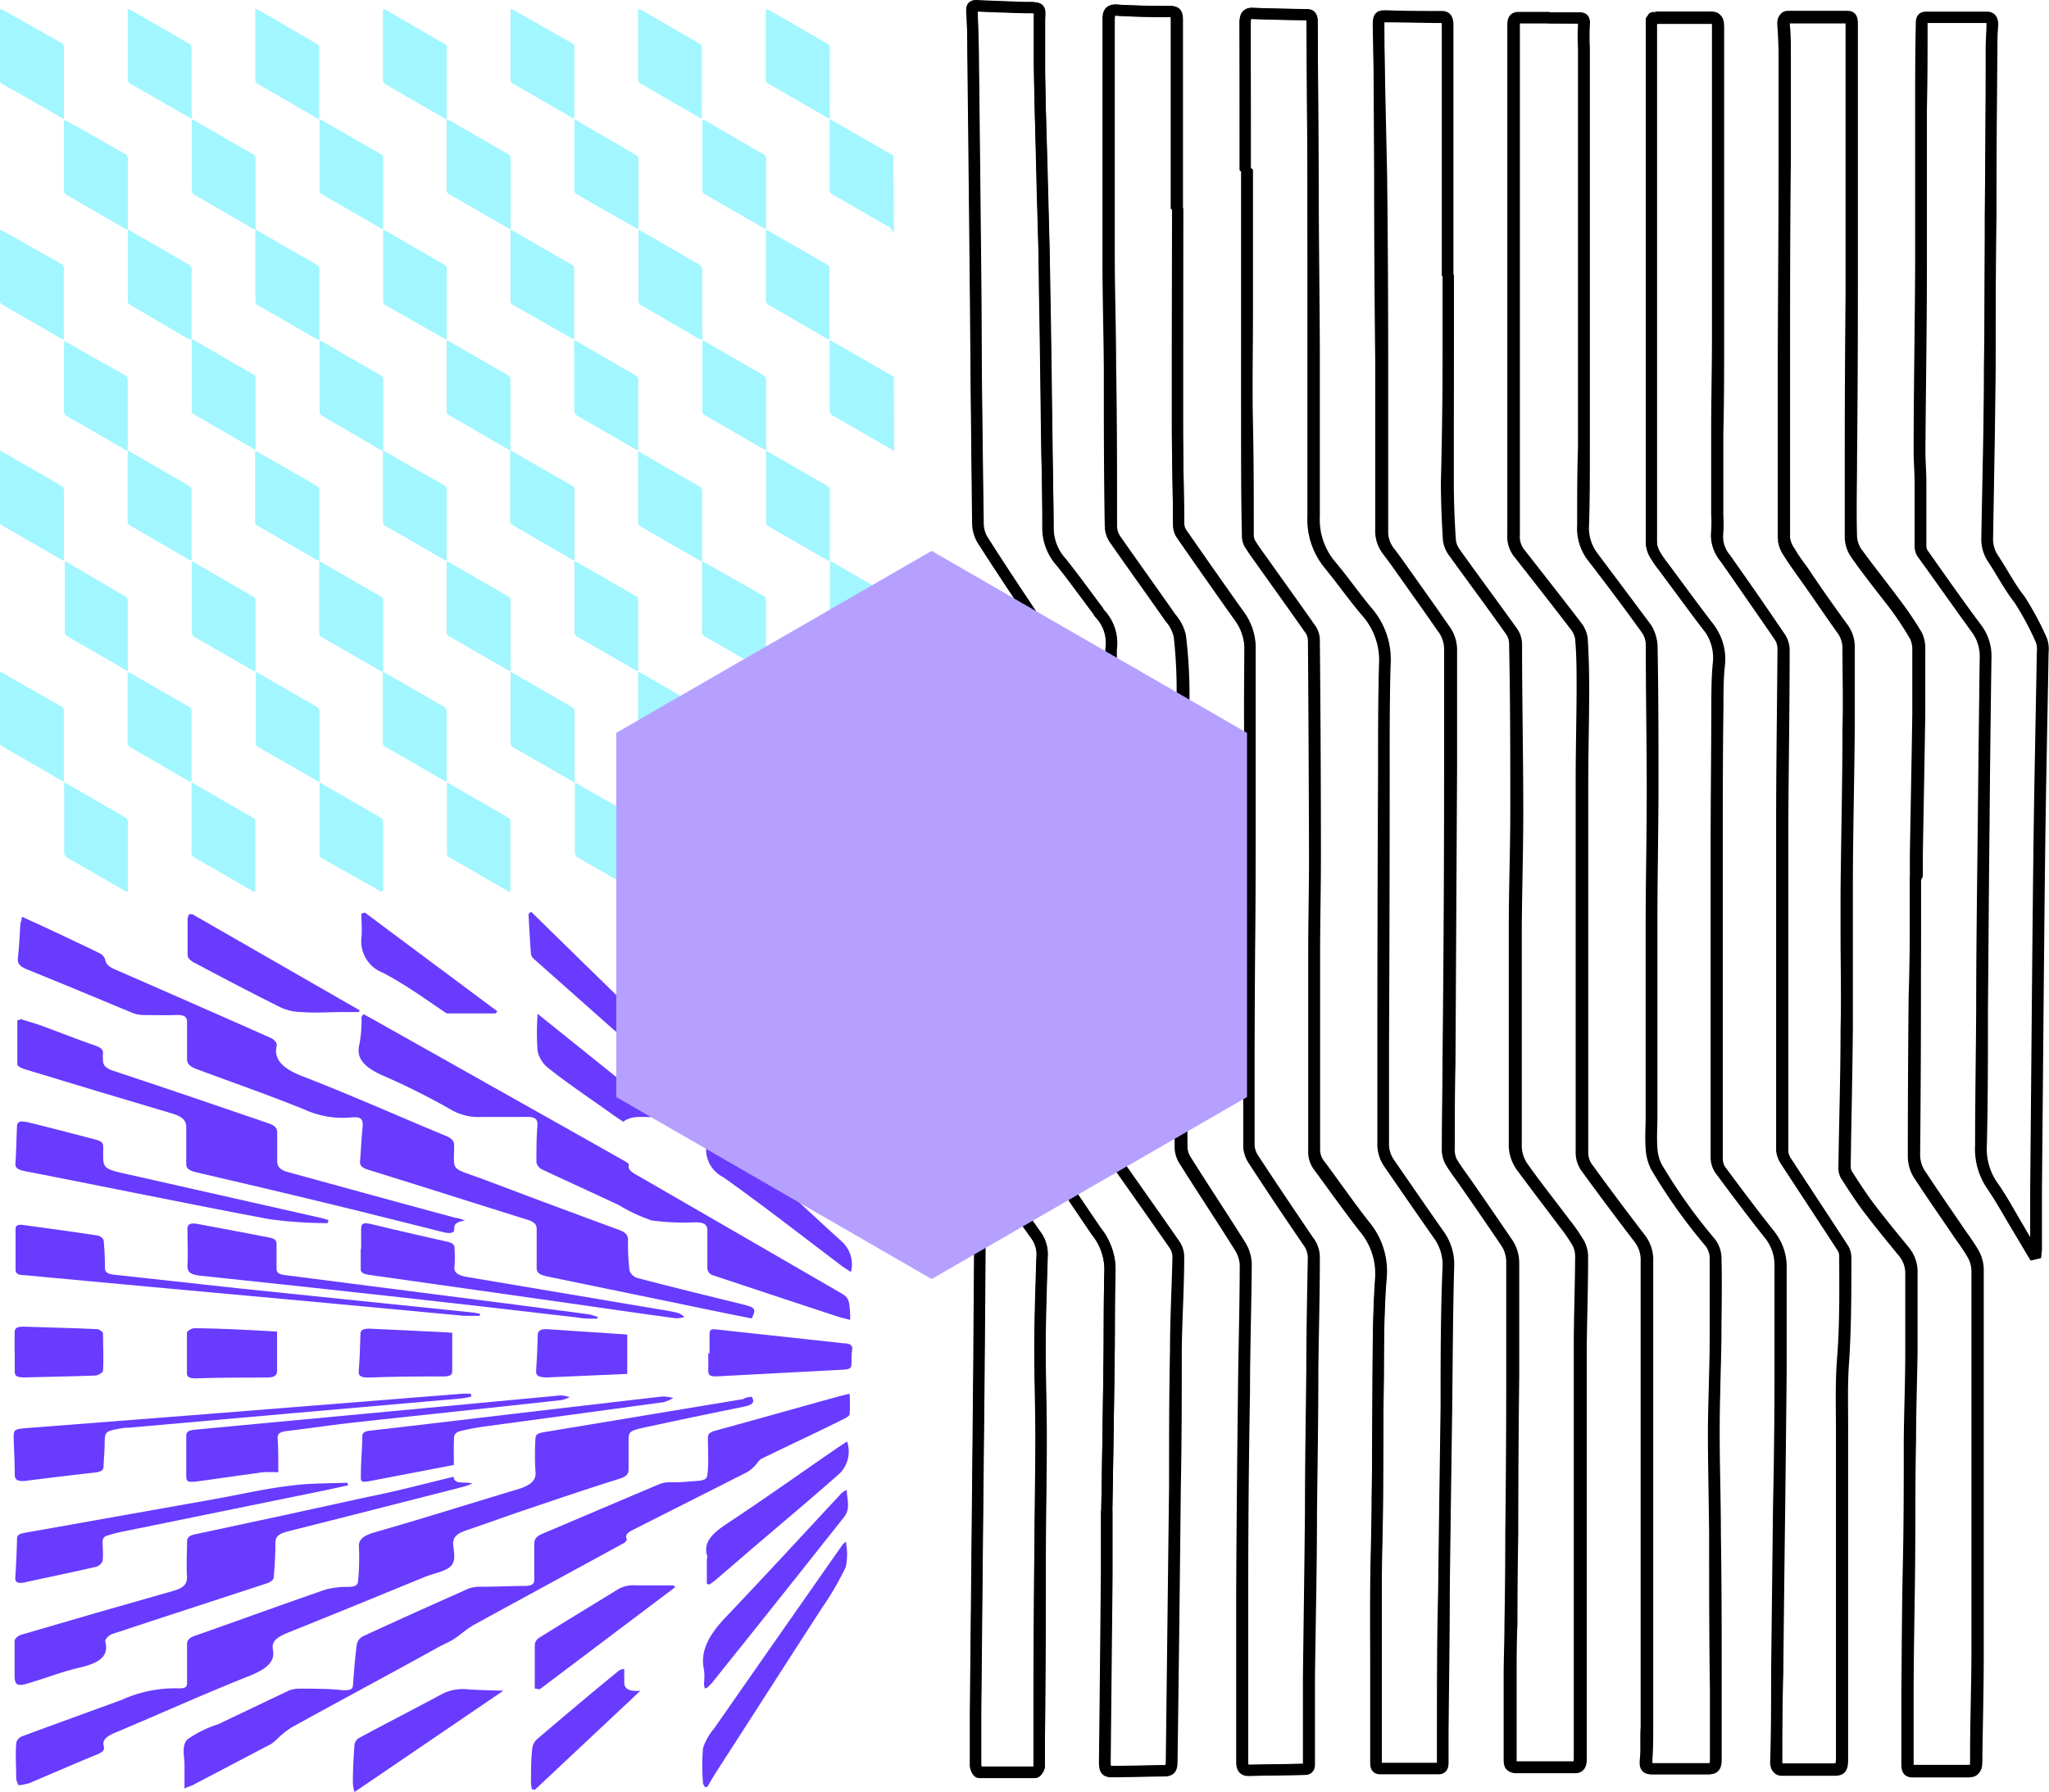 <svg xmlns="http://www.w3.org/2000/svg" xmlns:xlink="http://www.w3.org/1999/xlink" viewBox="0 0 151.38 132.43">
  <defs>
    <style>
      .monetizable-1 {
        fill: none;
        stroke: #000;
        stroke-linecap: square;
        stroke-linejoin: bevel;
        stroke-width: 0.82px;
      }

      .monetizable-2 {
        fill: url(#radial-gradient);
      }

      .monetizable-3 {
        fill: url(#radial-gradient-2);
      }

      .monetizable-4 {
        fill: url(#radial-gradient-3);
      }

      .monetizable-5 {
        fill: url(#radial-gradient-4);
      }

      .monetizable-6 {
        fill: url(#radial-gradient-5);
      }

      .monetizable-7 {
        fill: url(#radial-gradient-6);
      }

      .monetizable-8 {
        fill: url(#radial-gradient-7);
      }

      .monetizable-9 {
        fill: url(#radial-gradient-8);
      }

      .monetizable-10 {
        fill: url(#radial-gradient-9);
      }

      .monetizable-11 {
        fill: url(#radial-gradient-10);
      }

      .monetizable-12 {
        fill: url(#radial-gradient-11);
      }

      .monetizable-13 {
        fill: url(#radial-gradient-12);
      }

      .monetizable-14 {
        fill: url(#radial-gradient-13);
      }

      .monetizable-15 {
        fill: url(#radial-gradient-14);
      }

      .monetizable-16 {
        fill: url(#radial-gradient-15);
      }

      .monetizable-17 {
        fill: url(#radial-gradient-16);
      }

      .monetizable-18 {
        fill: url(#radial-gradient-17);
      }

      .monetizable-19 {
        fill: url(#radial-gradient-18);
      }

      .monetizable-20 {
        fill: url(#radial-gradient-19);
      }

      .monetizable-21 {
        fill: url(#radial-gradient-20);
      }

      .monetizable-22 {
        fill: url(#radial-gradient-21);
      }

      .monetizable-23 {
        fill: url(#radial-gradient-22);
      }

      .monetizable-24 {
        fill: url(#radial-gradient-23);
      }

      .monetizable-25 {
        fill: url(#radial-gradient-24);
      }

      .monetizable-26 {
        fill: url(#radial-gradient-25);
      }

      .monetizable-27 {
        fill: url(#radial-gradient-26);
      }

      .monetizable-28 {
        fill: url(#radial-gradient-27);
      }

      .monetizable-29 {
        fill: url(#radial-gradient-28);
      }

      .monetizable-30 {
        fill: url(#radial-gradient-29);
      }

      .monetizable-31 {
        fill: url(#radial-gradient-30);
      }

      .monetizable-32 {
        fill: url(#radial-gradient-31);
      }

      .monetizable-33 {
        fill: url(#radial-gradient-32);
      }

      .monetizable-34 {
        fill: url(#radial-gradient-33);
      }

      .monetizable-35 {
        fill: url(#radial-gradient-34);
      }

      .monetizable-36 {
        fill: url(#radial-gradient-35);
      }

      .monetizable-37 {
        fill: url(#radial-gradient-36);
      }

      .monetizable-38 {
        fill: url(#radial-gradient-37);
      }

      .monetizable-39 {
        fill: url(#radial-gradient-38);
      }

      .monetizable-40 {
        fill: url(#radial-gradient-39);
      }

      .monetizable-41 {
        fill: url(#radial-gradient-40);
      }

      .monetizable-42 {
        fill: url(#radial-gradient-41);
      }

      .monetizable-43 {
        fill: url(#radial-gradient-42);
      }

      .monetizable-44 {
        fill: url(#radial-gradient-43);
      }

      .monetizable-45 {
        fill: url(#radial-gradient-44);
      }

      .monetizable-46 {
        fill: url(#radial-gradient-45);
      }

      .monetizable-47 {
        fill: url(#radial-gradient-46);
      }

      .monetizable-48 {
        fill: url(#radial-gradient-47);
      }

      .monetizable-49 {
        fill: url(#radial-gradient-48);
      }

      .monetizable-50 {
        fill: url(#radial-gradient-49);
      }

      .monetizable-51 {
        fill: url(#radial-gradient-50);
      }

      .monetizable-52 {
        fill: url(#radial-gradient-51);
      }

      .monetizable-53 {
        fill: url(#radial-gradient-52);
      }

      .monetizable-54 {
        fill: url(#radial-gradient-53);
      }

      .monetizable-55 {
        fill: url(#radial-gradient-54);
      }

      .monetizable-56 {
        fill: url(#radial-gradient-55);
      }

      .monetizable-57 {
        fill: url(#radial-gradient-56);
      }

      .monetizable-58 {
        fill: url(#radial-gradient-57);
      }

      .monetizable-59 {
        fill: #683bff;
      }

      .monetizable-60 {
        fill: #b5a0ff;
      }
    </style>
    <radialGradient id="radial-gradient" cx="33.01" cy="29.24" r="30.87" gradientUnits="userSpaceOnUse">
      <stop offset="0.23" stop-color="#a2f6ff" />
      <stop offset="1" stop-color="#a2f6ff" />
    </radialGradient>
    <radialGradient id="radial-gradient-2" cx="63.7" cy="61.85" r="3.32" xlink:href="#radial-gradient" />
    <radialGradient id="radial-gradient-3" cx="63.66" cy="45.64" r="3.39" xlink:href="#radial-gradient" />
    <radialGradient id="radial-gradient-4" cx="63.66" cy="29.3" r="3.38" xlink:href="#radial-gradient" />
    <radialGradient id="radial-gradient-5" cx="63.66" cy="13.07" r="3.45" xlink:href="#radial-gradient" />
    <radialGradient id="radial-gradient-6" cx="54.23" cy="61.86" r="3.31" xlink:href="#radial-gradient" />
    <radialGradient id="radial-gradient-7" cx="44.79" cy="61.86" r="3.3" xlink:href="#radial-gradient" />
    <radialGradient id="radial-gradient-8" cx="7.08" cy="61.86" r="3.3" xlink:href="#radial-gradient" />
    <radialGradient id="radial-gradient-9" cx="16.51" cy="61.85" r="3.31" xlink:href="#radial-gradient" />
    <radialGradient id="radial-gradient-10" cx="35.36" cy="61.86" r="3.3" xlink:href="#radial-gradient" />
    <radialGradient id="radial-gradient-11" cx="25.94" cy="61.86" r="3.3" xlink:href="#radial-gradient" />
    <radialGradient id="radial-gradient-12" cx="11.79" cy="21.04" r="3.32" xlink:href="#radial-gradient" />
    <radialGradient id="radial-gradient-13" cx="54.23" cy="45.55" r="3.32" xlink:href="#radial-gradient" />
    <radialGradient id="radial-gradient-14" cx="11.79" cy="37.38" r="3.31" xlink:href="#radial-gradient" />
    <radialGradient id="radial-gradient-15" cx="54.23" cy="29.21" r="3.32" xlink:href="#radial-gradient" />
    <radialGradient id="radial-gradient-16" cx="40.08" cy="21.03" r="3.32" xlink:href="#radial-gradient" />
    <radialGradient id="radial-gradient-17" cx="11.79" cy="4.72" r="3.31" xlink:href="#radial-gradient" />
    <radialGradient id="radial-gradient-18" cx="21.23" cy="53.73" r="3.33" xlink:href="#radial-gradient" />
    <radialGradient id="radial-gradient-19" cx="21.23" cy="4.72" r="3.31" xlink:href="#radial-gradient" />
    <radialGradient id="radial-gradient-20" cx="44.79" cy="12.86" r="3.32" xlink:href="#radial-gradient" />
    <radialGradient id="radial-gradient-21" cx="21.23" cy="21.04" r="3.32" xlink:href="#radial-gradient" />
    <radialGradient id="radial-gradient-22" cx="11.79" cy="53.71" r="3.31" xlink:href="#radial-gradient" />
    <radialGradient id="radial-gradient-23" cx="54.23" cy="12.88" r="3.32" xlink:href="#radial-gradient" />
    <radialGradient id="radial-gradient-24" cx="40.08" cy="53.72" r="3.32" xlink:href="#radial-gradient" />
    <radialGradient id="radial-gradient-25" cx="7.07" cy="45.54" r="3.32" xlink:href="#radial-gradient" />
    <radialGradient id="radial-gradient-26" cx="21.23" cy="37.38" r="3.32" xlink:href="#radial-gradient" />
    <radialGradient id="radial-gradient-27" cx="40.08" cy="37.39" r="3.3" xlink:href="#radial-gradient" />
    <radialGradient id="radial-gradient-28" cx="44.79" cy="29.21" r="3.32" xlink:href="#radial-gradient" />
    <radialGradient id="radial-gradient-29" cx="7.08" cy="12.87" r="3.32" xlink:href="#radial-gradient" />
    <radialGradient id="radial-gradient-30" cx="44.79" cy="45.54" r="3.32" xlink:href="#radial-gradient" />
    <radialGradient id="radial-gradient-31" cx="40.08" cy="4.71" r="3.31" xlink:href="#radial-gradient" />
    <radialGradient id="radial-gradient-32" cx="7.07" cy="29.21" r="3.32" xlink:href="#radial-gradient" />
    <radialGradient id="radial-gradient-33" cx="16.51" cy="12.87" r="3.32" xlink:href="#radial-gradient" />
    <radialGradient id="radial-gradient-34" cx="16.51" cy="29.22" r="3.32" xlink:href="#radial-gradient" />
    <radialGradient id="radial-gradient-35" cx="35.36" cy="29.2" r="3.32" xlink:href="#radial-gradient" />
    <radialGradient id="radial-gradient-36" cx="49.51" cy="37.37" r="3.32" xlink:href="#radial-gradient" />
    <radialGradient id="radial-gradient-37" cx="2.36" cy="53.71" r="3.32" xlink:href="#radial-gradient" />
    <radialGradient id="radial-gradient-38" cx="30.65" cy="53.71" r="3.32" xlink:href="#radial-gradient" />
    <radialGradient id="radial-gradient-39" cx="49.51" cy="53.71" r="3.32" xlink:href="#radial-gradient" />
    <radialGradient id="radial-gradient-40" cx="58.95" cy="53.72" r="3.32" xlink:href="#radial-gradient" />
    <radialGradient id="radial-gradient-41" cx="35.36" cy="45.54" r="3.32" xlink:href="#radial-gradient" />
    <radialGradient id="radial-gradient-42" cx="30.65" cy="21.04" r="3.32" xlink:href="#radial-gradient" />
    <radialGradient id="radial-gradient-43" cx="35.36" cy="12.88" r="3.32" xlink:href="#radial-gradient" />
    <radialGradient id="radial-gradient-44" cx="2.36" cy="4.72" r="3.31" xlink:href="#radial-gradient" />
    <radialGradient id="radial-gradient-45" cx="49.52" cy="21.04" r="3.32" xlink:href="#radial-gradient" />
    <radialGradient id="radial-gradient-46" cx="2.36" cy="21.03" r="3.32" xlink:href="#radial-gradient" />
    <radialGradient id="radial-gradient-47" cx="2.36" cy="37.37" r="3.32" xlink:href="#radial-gradient" />
    <radialGradient id="radial-gradient-48" cx="25.94" cy="12.87" r="3.32" xlink:href="#radial-gradient" />
    <radialGradient id="radial-gradient-49" cx="16.51" cy="45.54" r="3.32" xlink:href="#radial-gradient" />
    <radialGradient id="radial-gradient-50" cx="30.65" cy="4.72" r="3.31" xlink:href="#radial-gradient" />
    <radialGradient id="radial-gradient-51" cx="49.51" cy="4.72" r="3.31" xlink:href="#radial-gradient" />
    <radialGradient id="radial-gradient-52" cx="58.94" cy="4.71" r="3.31" xlink:href="#radial-gradient" />
    <radialGradient id="radial-gradient-53" cx="25.94" cy="45.55" r="3.32" xlink:href="#radial-gradient" />
    <radialGradient id="radial-gradient-54" cx="58.95" cy="37.38" r="3.31" xlink:href="#radial-gradient" />
    <radialGradient id="radial-gradient-55" cx="30.65" cy="37.37" r="3.32" xlink:href="#radial-gradient" />
    <radialGradient id="radial-gradient-56" cx="58.94" cy="21.04" r="3.32" xlink:href="#radial-gradient" />
    <radialGradient id="radial-gradient-57" cx="25.94" cy="29.22" r="3.32" xlink:href="#radial-gradient" />
  </defs>
  <g id="Layer_2" data-name="Layer 2">
    <g id="Layer_1-2" data-name="Layer 1">
      <path class="monetizable-1"
        d="M87,15.41h-.1q0-7,0-13.93c0-.43-.07-.62-.43-.63-1.35,0-2.7,0-4.06-.11-.44,0-.56.21-.55.75,0,1.13,0,2.27,0,3.41,0,4.77,0,9.55,0,14.33,0,2.64.08,5.28.1,7.92,0,3.93,0,7.86.07,11.79a1.76,1.76,0,0,0,.3.9c1.35,1.94,2.74,3.86,4.09,5.8a3.13,3.13,0,0,1,.7,1.35,35.82,35.82,0,0,1,.22,4.15c0,3.48,0,7,0,10.46,0,2.33,0,4.66,0,7,0,3.66-.1,7.32-.15,11,0,1.71,0,3.42,0,5.14a1.92,1.92,0,0,0,.24.93c1.36,2.17,2.77,4.29,4.13,6.46A2.78,2.78,0,0,1,92,93.41c0,3.18-.1,6.36-.13,9.53q-.09,7.26-.13,14.5c0,3.13,0,6.25,0,9.37,0,1.13,0,2.27,0,3.41,0,.42.14.62.48.61l4-.07c.21,0,.44,0,.45-.37,0-.6,0-1.19,0-1.79,0-1.54,0-3.08,0-4.62.05-4.06.11-8.13.15-12.19,0-3.51.06-7,.1-10.52,0-2.75.06-5.51.11-8.26a2,2,0,0,0-.39-1.23c-1.37-2-2.75-4.06-4.09-6.12a2,2,0,0,1-.29-1q0-3.52,0-7c0-5.62.08-11.25.09-16.88,0-4.22-.07-8.44,0-12.66a4.1,4.1,0,0,0-.87-2.63c-1.42-2-2.82-4-4.21-6a1.28,1.28,0,0,1-.2-.67c0-2.45-.08-4.89-.09-7.34,0-1.92,0-3.85,0-5.77Zm-5.26,96.26h0c0,1.56,0,3.12,0,4.68q-.06,6.91-.14,13.82c0,.65.1.77.6.76l3.65-.06c.63,0,.68-.07.69-.89q.12-10,.24-20.11c0-3.37,0-6.75.07-10.12,0-2.29.13-4.58.18-6.87a1.64,1.64,0,0,0-.26-.86c-1.39-2-2.8-4-4.21-6a2.27,2.27,0,0,1-.41-1.42c0-4,.06-7.93.07-11.9s0-7.66,0-11.5c0-4.41-.13-8.81-.15-13.22a3.14,3.14,0,0,0-.83-2.64,1.18,1.18,0,0,1-.14-.22c-.9-1.19-1.77-2.41-2.69-3.56a3.78,3.78,0,0,1-1-2.47c0-1.79,0-3.58-.07-5.37-.06-4.16-.1-8.32-.18-12.48,0-2.77-.13-5.54-.19-8.31s-.14-5.51-.19-8.26c0-1.08,0-2.16,0-3.23,0-.84.08-.84-.59-.89l-.57,0C74.5.5,73.31.47,72.12.41c-.26,0-.29.13-.29.41,0,1,.07,2,.08,3q.11,9.42.2,18.84c0,5.34.09,10.68.16,16a2.46,2.46,0,0,0,.31,1.2c1.27,2,2.58,4,3.88,5.91a2.85,2.85,0,0,1,.7,1.77c0,4,.08,8.05.13,12.08,0,1.36.09,2.73.08,4.1,0,1.77-.11,3.53-.12,5.3q0,7.86,0,15.73a1.79,1.79,0,0,0,.15.86C78.56,87.4,79.78,89.2,81,91a4.51,4.51,0,0,1,1,2.88c-.07,2.29,0,4.58-.07,6.88Q81.87,106.21,81.77,111.67ZM114.5,1.32v0c-.73,0-1.47,0-2.2,0-.31,0-.43.15-.42.55,0,.57,0,1.15,0,1.73v9.88q0,5.79,0,11.56c0,2.8,0,5.59,0,8.39,0,2,0,4,0,6.05a2,2,0,0,0,.37,1.34c1.41,1.8,2.82,3.59,4.21,5.41a2,2,0,0,1,.43.95c.08,1.25.11,2.5.11,3.75,0,2.31-.07,4.63-.07,6.94q0,13.66,0,27.34a1.94,1.94,0,0,0,.3,1c1.29,1.78,2.61,3.54,3.94,5.28a2.57,2.57,0,0,1,.56,1.74c0,1.13,0,2.27,0,3.4,0,3.12,0,6.24,0,9.36q0,6.06,0,12.13c0,3.18,0,6.36,0,9.53,0,.79,0,1.59-.06,2.37,0,.53,0,.7.44.69h4.1c.49,0,.58-.16.58-.8,0-1.65,0-3.3,0-5,0-3.83,0-7.67-.06-11.5,0-2.52-.09-5-.09-7.56,0-2.31.09-4.63.13-6.94,0-2,.06-4,0-6.06a2,2,0,0,0-.37-1,40.46,40.46,0,0,1-4-5.62,3.43,3.43,0,0,1-.36-1.38c-.06-.76,0-1.53,0-2.3,0-4.78,0-9.56,0-14.34,0-3.27.07-6.54.08-9.81,0-3.57,0-7.13-.07-10.7a2.36,2.36,0,0,0-.45-1.24c-1.3-1.81-2.63-3.58-4-5.35a3.48,3.48,0,0,1-.67-2.29c0-1.93,0-3.86.06-5.78,0-2.87,0-5.74,0-8.61s0-6,0-9c0-3.95,0-7.9,0-11.85a16.65,16.65,0,0,1,0-1.73c0-.4-.06-.52-.35-.51C116,1.33,115.23,1.32,114.5,1.32Zm-7.53,19h0c0-6.15,0-12.29,0-18.44,0-.52-.13-.67-.51-.66-1.34,0-2.67,0-4-.05-.59,0-.59,0-.59.76l.06,10.93q0,6.84.08,13.7c0,1.87,0,3.73,0,5.6q0,3.52,0,7a2.37,2.37,0,0,0,.5,1.54c.56.73,1.09,1.5,1.63,2.26.8,1.13,1.6,2.25,2.39,3.4a2.58,2.58,0,0,1,.57,1.57c0,2.91,0,5.82,0,8.73q0,11-.12,21.91c0,2.06-.05,4.12-.05,6.18a2.13,2.13,0,0,0,.17,1c.35.61.78,1.15,1.17,1.72q1.47,2.11,2.92,4.25a2.63,2.63,0,0,1,.5,1.55c0,2.82,0,5.63,0,8.44q0,5.79-.07,11.56,0,3.33-.06,6.64c0,1.35-.06,2.7-.06,4,0,2,0,4.08,0,6.12,0,.37.06.54.35.54,1.46,0,2.91,0,4.37,0,.34,0,.46-.2.46-.64,0-1.89,0-3.78,0-5.66,0-4.84,0-9.68,0-14.51,0-3.39,0-6.79,0-10.18,0-2.23.09-4.46.1-6.7a2.15,2.15,0,0,0-.22-1,12.53,12.53,0,0,0-1-1.46c-1.05-1.4-2.11-2.78-3.15-4.19a2.78,2.78,0,0,1-.53-1.77c0-2.22,0-4.43,0-6.65,0-3.12,0-6.24,0-9.36,0-2.83.11-5.66.11-8.5,0-4.14,0-8.28-.09-12.42a1.68,1.68,0,0,0-.24-.82c-1.41-2-2.85-3.93-4.27-5.9a1.94,1.94,0,0,1-.38-.94c-.09-1.38-.14-2.77-.15-4.16C107,30.63,107,25.48,107,20.34Zm34.54,44.54h0c0-.57,0-1.15,0-1.73.06-3.46.13-6.93.18-10.39,0-1.54,0-3.07,0-4.61a2.36,2.36,0,0,0-.2-1.09A24.73,24.73,0,0,0,140,44.77c-1-1.3-2-2.54-2.91-3.85a2.24,2.24,0,0,1-.39-1.17c0-1.92,0-3.85,0-5.77q0-6.1.06-12.2c0-3.64,0-7.28,0-10.92,0-3,0-6,0-9,0-.33,0-.54-.36-.54-1.45,0-2.91,0-4.36,0-.29,0-.34.17-.32.51.05.76.09,1.53.09,2.3,0,2.62,0,5.24,0,7.85,0,5.13-.05,10.25-.06,15.38q0,6.24,0,12.48a2.12,2.12,0,0,0,.38,1c.34.56.72,1.07,1.09,1.6,1,1.39,1.93,2.79,2.92,4.17a2.33,2.33,0,0,1,.39,1.36c0,2,.06,3.93,0,5.89,0,4-.1,8-.14,12,0,1,0,2,0,3.06,0,2.38.06,4.77,0,7.15,0,3.39-.11,6.78-.16,10.17a1.26,1.26,0,0,0,.12.6c.54.84,1.08,1.68,1.66,2.45.84,1.11,1.71,2.17,2.58,3.23a2.43,2.43,0,0,1,.58,1.67c0,1.93,0,3.85,0,5.78,0,2.16-.09,4.31-.11,6.47,0,3.1,0,6.2-.07,9.31s-.08,6.39-.11,9.58c0,1.66,0,3.31,0,5,0,.48.09.61.43.61,1.27,0,2.53,0,3.8,0,.85,0,.85,0,.85-1.13v-.11c0-2.49.09-5,.1-7.46,0-3.37,0-6.74,0-10.11,0-6.06,0-12.13,0-18.2a2.5,2.5,0,0,0-.3-1.16c-.37-.66-.82-1.24-1.23-1.85-.89-1.31-1.79-2.6-2.66-3.93a2.6,2.6,0,0,1-.51-1.54q0-5.93.06-11.85C141.52,70.62,141.51,67.75,141.51,64.88ZM92,12.58h.1c0,3.51,0,7,0,10.53,0,2.75,0,5.5,0,8.25s0,5.44.06,8.15a1.35,1.35,0,0,0,.13.65c.29.48.62.92.94,1.37,1.2,1.69,2.41,3.37,3.6,5.07a1.5,1.5,0,0,1,.21.77q.06,8,.08,16c0,2.39-.06,4.78-.06,7.17,0,4.83,0,9.67,0,14.51a1.77,1.77,0,0,0,.34,1.13c1.1,1.49,2.17,3,3.31,4.48A5.26,5.26,0,0,1,102,94.47c-.17,2.45-.17,4.93-.2,7.39,0,3,0,5.93-.06,8.89,0,2.16-.08,4.31-.1,6.47s0,4.08,0,6.12c0,2.27,0,4.55,0,6.82,0,.31,0,.55.32.55l4.32,0c.23,0,.3-.15.29-.44,0-.71,0-1.42,0-2.14,0-3.5,0-7,.09-10.52.05-4.54.12-9.09.18-13.64,0-3.41,0-6.82.14-10.23a3.76,3.76,0,0,0-.65-2.4c-1.25-1.78-2.49-3.58-3.73-5.38a2.49,2.49,0,0,1-.43-1.52c0-2.33,0-4.67,0-7q0-10.2.05-20.4c0-2.64,0-5.28.07-7.92A5.38,5.38,0,0,0,101,45.28c-1-1.16-1.88-2.43-2.85-3.61A5.24,5.24,0,0,1,97,38.13c0-4,0-7.9,0-11.85C97,22.1,97,17.92,97,13.74q0-6-.07-12.08c0-.44-.1-.57-.42-.58q-2,0-4-.09c-.41,0-.53.21-.53.72C92,5.34,92,9,92,12.58ZM122,1.36c0,.46,0,.87,0,1.27l0,9.94c0,4.14,0,8.28,0,12.42,0,5,0,10,0,15a2,2,0,0,0,.18.85,7.56,7.56,0,0,0,.68,1c1.07,1.44,2.12,2.88,3.2,4.3a3.78,3.78,0,0,1,.89,2.89c-.1,1-.1,2-.11,3.05,0,3.47-.05,6.93-.05,10.4,0,5.63,0,11.25,0,16.88,0,2,0,4.08,0,6.12a1.67,1.67,0,0,0,.23.88c1.21,1.63,2.42,3.25,3.67,4.82a3.7,3.7,0,0,1,.82,2.43c0,2.54,0,5.08,0,7.62q0,5.06-.11,10.11-.07,6.14-.14,12.25c0,2.2,0,4.39-.07,6.59,0,.41.1.54.4.54,1.28,0,2.56,0,3.84,0,.51,0,.61-.13.62-.82,0-1.06,0-2.12,0-3.18q0-6.14,0-12.26c0-2.91,0-5.82,0-8.72,0-1.78-.06-3.56.08-5.32.2-2.52.17-5,.16-7.56a1.28,1.28,0,0,0-.15-.63c-1.41-2.17-2.83-4.32-4.24-6.48a1.66,1.66,0,0,1-.27-.74q0-4.65,0-9.31c0-4.87,0-9.74,0-14.61,0-4.39.07-8.78.1-13.17a1.73,1.73,0,0,0-.25-.86q-2-3-4.06-5.86a2.56,2.56,0,0,1-.59-1.95,10.7,10.7,0,0,0,0-1.27c0-2,0-4,0-5.95,0-2.45.06-4.89.06-7.34,0-4.88,0-9.75,0-14.63,0-2.66,0-5.31,0-8,0-.74-.06-.8-.61-.8-1.33,0-2.67,0-4,0A2.47,2.47,0,0,0,122,1.36Zm28.39,91.58c0-.33.06-.49.06-.65,0-1.47,0-2.93,0-4.4.08-8.4.14-16.8.24-25.2.06-4.83.17-9.67.25-14.5a1.94,1.94,0,0,0-.1-.89,22.18,22.18,0,0,0-1.61-3c-.72-.9-1.28-2-1.94-3a2.56,2.56,0,0,1-.45-1.56c.07-4.18.15-8.36.19-12.54,0-3.73,0-7.47.06-11.21q0-6.18.07-12.36c0-.6,0-1.2.06-1.79,0-.35-.1-.56-.39-.56h-4.54c-.22,0-.29.12-.29.42,0,2.1,0,4.2-.05,6.3,0,3.87,0,7.75,0,11.62,0,4.56-.08,9.13-.11,13.69,0,.79.07,1.58.07,2.37,0,1.56,0,3.12,0,4.68a1,1,0,0,0,.14.51c1.31,1.87,2.62,3.74,4,5.58a3.4,3.4,0,0,1,.67,2.17q-.09,6.06-.14,12.12c-.05,4.63-.08,9.25-.12,13.87,0,3.33,0,6.67-.08,10a4.78,4.78,0,0,0,.79,2.94c.72,1,1.34,2.18,2,3.28ZM72.42,85.23c0,.46,0,.78,0,1.09q-.06,7.44-.11,14.86-.12,12.7-.25,25.42c0,1.29,0,2.59,0,3.88,0,.18.17.51.27.51,1.38,0,2.76,0,4.14,0,.1,0,.28-.27.29-.43,0-.67,0-1.34,0-2,0-4.64,0-9.28.07-13.92,0-2.81.07-5.62.07-8.43,0-2.27-.09-4.54-.08-6.81s.09-4.31.15-6.47a2.38,2.38,0,0,0-.42-1.61c-1.07-1.48-2.09-3-3.13-4.53C73.12,86.29,72.81,85.82,72.42,85.23Z" />
      <path class="monetizable-1"
        d="M87,15.41V25.59c0,1.92,0,3.85,0,5.77,0,2.45.05,4.89.09,7.34a1.28,1.28,0,0,0,.2.67c1.39,2,2.79,4,4.21,6A4.1,4.1,0,0,1,92.36,48c0,4.22,0,8.44,0,12.66,0,5.63-.06,11.26-.09,16.88q0,3.53,0,7a2,2,0,0,0,.29,1c1.34,2.06,2.72,4.09,4.09,6.12A2,2,0,0,1,97.1,93c0,2.75-.08,5.51-.11,8.26,0,3.51-.06,7-.1,10.52,0,4.06-.1,8.13-.15,12.19,0,1.54,0,3.08,0,4.62,0,.6,0,1.19,0,1.79,0,.41-.24.37-.45.37l-4,.07c-.34,0-.47-.19-.48-.61,0-1.14,0-2.28,0-3.41,0-3.12,0-6.24,0-9.37q0-7.25.13-14.5c0-3.17.11-6.35.13-9.53a2.78,2.78,0,0,0-.38-1.31c-1.36-2.17-2.77-4.29-4.13-6.46a1.92,1.92,0,0,1-.24-.93c0-1.72,0-3.43,0-5.14,0-3.66.12-7.32.15-11,0-2.33,0-4.66,0-7,0-3.49,0-7,0-10.46A35.82,35.82,0,0,0,87.21,47a3.13,3.13,0,0,0-.7-1.35c-1.35-1.94-2.74-3.86-4.09-5.8a1.76,1.76,0,0,1-.3-.9c0-3.93,0-7.86-.07-11.79,0-2.64-.09-5.28-.1-7.92,0-4.78,0-9.56,0-14.33,0-1.14,0-2.28,0-3.41,0-.54.11-.77.55-.75,1.36.07,2.71.1,4.06.11.36,0,.43.2.43.63q0,7,0,13.93Z" />
      <path class="monetizable-1"
        d="M81.77,111.67q.09-5.46.17-10.92c0-2.3,0-4.59.07-6.88A4.51,4.51,0,0,0,81,91c-1.22-1.79-2.44-3.59-3.64-5.41a1.79,1.79,0,0,1-.15-.86q0-7.87,0-15.73c0-1.77.11-3.53.12-5.3,0-1.37-.06-2.74-.08-4.1-.05-4-.12-8.06-.13-12.08a2.85,2.85,0,0,0-.7-1.77c-1.3-2-2.61-3.91-3.88-5.91a2.46,2.46,0,0,1-.31-1.2c-.07-5.34-.11-10.68-.16-16q-.09-9.42-.2-18.84c0-1,0-2-.08-2.95,0-.28,0-.42.29-.41,1.19.06,2.38.09,3.57.13l.57,0c.67.05.63.05.59.89,0,1.07,0,2.15,0,3.23,0,2.75.12,5.51.19,8.26s.15,5.54.19,8.31c.08,4.16.12,8.32.18,12.48,0,1.79.07,3.58.07,5.37a3.78,3.78,0,0,0,1,2.47c.92,1.15,1.79,2.37,2.69,3.56a1.18,1.18,0,0,0,.14.22A3.14,3.14,0,0,1,82.1,48c0,4.41.12,8.81.15,13.22,0,3.84,0,7.67,0,11.5s0,7.94-.07,11.9A2.27,2.27,0,0,0,82.61,86c1.41,2,2.82,4,4.21,6a1.64,1.64,0,0,1,.26.86c0,2.29-.15,4.58-.18,6.87,0,3.37,0,6.75-.07,10.12q-.1,10-.24,20.11c0,.82-.06.88-.69.89l-3.65.06c-.5,0-.6-.11-.6-.76q.07-6.91.14-13.82c0-1.56,0-3.12,0-4.68Z" />
      <path class="monetizable-1"
        d="M114.5,1.32c.73,0,1.47,0,2.2,0,.29,0,.39.11.35.51a16.65,16.65,0,0,0,0,1.73c0,4,0,7.9,0,11.85,0,3,0,6,0,9s0,5.74,0,8.61c0,1.92,0,3.85-.06,5.78a3.48,3.48,0,0,0,.67,2.29c1.32,1.77,2.65,3.54,4,5.35A2.36,2.36,0,0,1,122,47.7c0,3.57.07,7.13.07,10.7,0,3.27-.07,6.54-.08,9.81,0,4.78,0,9.56,0,14.34,0,.77-.06,1.54,0,2.3a3.43,3.43,0,0,0,.36,1.38,40.46,40.46,0,0,0,4,5.62,2,2,0,0,1,.37,1c0,2,0,4,0,6.06,0,2.31-.12,4.63-.13,6.94,0,2.52.07,5,.09,7.56,0,3.83,0,7.67.06,11.5,0,1.66,0,3.31,0,5,0,.64-.09.79-.58.8H122c-.4,0-.49-.16-.44-.69.08-.78,0-1.58.06-2.37,0-3.17,0-6.35,0-9.53q0-6.08,0-12.13c0-3.12,0-6.24,0-9.36,0-1.13,0-2.27,0-3.4a2.57,2.57,0,0,0-.56-1.74c-1.33-1.74-2.65-3.5-3.94-5.28a1.94,1.94,0,0,1-.3-1q0-13.67,0-27.34c0-2.31.06-4.63.07-6.94,0-1.25,0-2.5-.11-3.75a2,2,0,0,0-.43-.95c-1.39-1.82-2.8-3.61-4.21-5.41a2,2,0,0,1-.37-1.34c0-2,0-4,0-6.05,0-2.8,0-5.59,0-8.39q0-5.78,0-11.56V3.57c0-.58,0-1.16,0-1.73,0-.4.11-.55.42-.55.73,0,1.47,0,2.2,0Z" />
      <path class="monetizable-1"
        d="M107,20.34c0,5.14,0,10.29,0,15.43,0,1.39.06,2.78.15,4.16a1.94,1.94,0,0,0,.38.94c1.42,2,2.86,3.92,4.27,5.9a1.68,1.68,0,0,1,.24.82c0,4.14.09,8.28.09,12.42,0,2.84-.09,5.67-.11,8.5,0,3.12,0,6.24,0,9.36,0,2.22,0,4.43,0,6.65a2.78,2.78,0,0,0,.53,1.77c1,1.41,2.1,2.79,3.15,4.19a12.53,12.53,0,0,1,1,1.46,2.15,2.15,0,0,1,.22,1c0,2.24-.08,4.47-.1,6.7,0,3.39,0,6.79,0,10.18,0,4.83,0,9.67,0,14.51,0,1.88,0,3.77,0,5.66,0,.44-.12.64-.46.64-1.46,0-2.91,0-4.37,0-.29,0-.35-.17-.35-.54,0-2,0-4.08,0-6.12,0-1.34,0-2.69.06-4q0-3.32.06-6.64,0-5.78.07-11.56c0-2.81,0-5.62,0-8.44a2.63,2.63,0,0,0-.5-1.55q-1.45-2.13-2.92-4.25c-.39-.57-.82-1.11-1.17-1.72a2.13,2.13,0,0,1-.17-1c0-2.06,0-4.12.05-6.18q.06-11,.12-21.91c0-2.91,0-5.82,0-8.73a2.58,2.58,0,0,0-.57-1.57c-.79-1.15-1.59-2.27-2.39-3.4-.54-.76-1.07-1.53-1.63-2.26a2.37,2.37,0,0,1-.5-1.54q0-3.52,0-7c0-1.87,0-3.73,0-5.6q0-6.85-.08-13.7L101.83,2c0-.76,0-.77.59-.76,1.34,0,2.67.05,4,.05.38,0,.51.14.51.66,0,6.15,0,12.29,0,18.44Z" />
      <path class="monetizable-1"
        d="M141.51,64.88c0,2.87,0,5.74,0,8.61q0,5.92-.06,11.85a2.6,2.6,0,0,0,.51,1.54c.87,1.33,1.77,2.62,2.66,3.93.41.61.86,1.19,1.23,1.85a2.5,2.5,0,0,1,.3,1.16c0,6.07,0,12.14,0,18.2,0,3.37,0,6.74,0,10.11,0,2.49-.06,5-.1,7.46v.11c0,1.13,0,1.13-.85,1.13-1.27,0-2.53,0-3.8,0-.34,0-.44-.13-.43-.61,0-1.66,0-3.31,0-5,0-3.19.08-6.39.11-9.58s0-6.21.07-9.31c0-2.16.08-4.31.11-6.47,0-1.93,0-3.85,0-5.78a2.43,2.43,0,0,0-.58-1.67c-.87-1.06-1.74-2.12-2.58-3.23-.58-.77-1.12-1.61-1.66-2.45a1.26,1.26,0,0,1-.12-.6c.05-3.39.13-6.78.16-10.17,0-2.38,0-4.77,0-7.15,0-1,0-2,0-3.06,0-4,.11-8,.14-12,0-2,0-3.93,0-5.89a2.33,2.33,0,0,0-.39-1.36c-1-1.38-2-2.78-2.92-4.17-.37-.53-.75-1-1.09-1.6a2.12,2.12,0,0,1-.38-1q0-6.24,0-12.48c0-5.13,0-10.25.06-15.38,0-2.61,0-5.23,0-7.85,0-.77,0-1.54-.09-2.3,0-.34,0-.51.32-.51,1.45,0,2.91,0,4.36,0,.32,0,.36.21.36.54,0,3,0,6,0,9,0,3.64,0,7.28,0,10.92q0,6.11-.06,12.2c0,1.92-.06,3.85,0,5.77a2.24,2.24,0,0,0,.39,1.17c.95,1.31,1.95,2.55,2.91,3.85a24.73,24.73,0,0,1,1.54,2.29,2.36,2.36,0,0,1,.2,1.09c0,1.54,0,3.07,0,4.61-.05,3.46-.12,6.93-.18,10.39,0,.58,0,1.16,0,1.73Z" />
      <path class="monetizable-1"
        d="M92,12.58C92,9,92,5.34,92,1.71c0-.51.12-.74.53-.72q2,.06,4,.09c.32,0,.42.14.42.58q0,6,.07,12.08c0,4.18.07,8.36.08,12.54,0,3.95,0,7.9,0,11.85a5.24,5.24,0,0,0,1.14,3.54c1,1.18,1.87,2.45,2.85,3.61a5.38,5.38,0,0,1,1.24,3.81c-.08,2.64-.07,5.28-.07,7.92q0,10.2-.05,20.4c0,2.33,0,4.67,0,7a2.49,2.49,0,0,0,.43,1.52c1.24,1.8,2.48,3.6,3.73,5.38a3.76,3.76,0,0,1,.65,2.4c-.09,3.41-.1,6.82-.14,10.23-.06,4.55-.13,9.1-.18,13.64,0,3.51-.06,7-.09,10.52,0,.72,0,1.43,0,2.14,0,.29-.06.44-.29.44l-4.32,0c-.28,0-.32-.24-.32-.55,0-2.27,0-4.55,0-6.82,0-2,0-4.08,0-6.12s.08-4.31.1-6.47c0-3,0-5.93.06-8.89,0-2.46,0-4.94.2-7.39a5.26,5.26,0,0,0-1.19-3.86c-1.14-1.45-2.21-3-3.31-4.48A1.77,1.77,0,0,1,97.12,85c0-4.84,0-9.68,0-14.51,0-2.39.06-4.78.06-7.17q0-8-.08-16a1.5,1.5,0,0,0-.21-.77c-1.19-1.7-2.4-3.38-3.6-5.07-.32-.45-.65-.89-.94-1.37a1.35,1.35,0,0,1-.13-.65c0-2.71,0-5.43-.06-8.15s0-5.5,0-8.25c0-3.51,0-7,0-10.53Z" />
      <path class="monetizable-1"
        d="M122,1.36a2.47,2.47,0,0,1,.36,0c1.34,0,2.68,0,4,0,.55,0,.61.06.61.8,0,2.66,0,5.31,0,8,0,4.88,0,9.75,0,14.63,0,2.45,0,4.89-.06,7.34,0,2,0,4,0,5.95a10.7,10.7,0,0,1,0,1.27,2.56,2.56,0,0,0,.59,1.95q2,2.91,4.06,5.86a1.73,1.73,0,0,1,.25.86c0,4.39-.08,8.78-.1,13.17,0,4.87,0,9.74,0,14.61q0,4.67,0,9.31a1.66,1.66,0,0,0,.27.74c1.41,2.16,2.83,4.31,4.24,6.48a1.28,1.28,0,0,1,.15.63c0,2.52,0,5-.16,7.56-.14,1.76-.07,3.54-.08,5.32,0,2.9,0,5.81,0,8.72q0,6.14,0,12.26c0,1.06,0,2.12,0,3.18,0,.69-.11.82-.62.82-1.28,0-2.56,0-3.84,0-.3,0-.41-.13-.4-.54,0-2.2,0-4.39.07-6.59q.06-6.12.14-12.25.06-5.06.11-10.11c0-2.54,0-5.08,0-7.62a3.7,3.7,0,0,0-.82-2.43c-1.25-1.57-2.46-3.19-3.67-4.82a1.67,1.67,0,0,1-.23-.88c0-2,0-4.08,0-6.12,0-5.63,0-11.25,0-16.88,0-3.47,0-6.93.05-10.4,0-1,0-2.05.11-3.05a3.78,3.78,0,0,0-.89-2.89c-1.08-1.42-2.13-2.86-3.2-4.3a7.56,7.56,0,0,1-.68-1A2,2,0,0,1,122,40c0-5,0-10,0-15,0-4.14,0-8.28,0-12.42l0-9.94C122,2.23,122,1.82,122,1.36Z" />
      <path class="monetizable-1"
        d="M150.37,92.94l-1.25-2.1c-.67-1.1-1.29-2.25-2-3.28a4.78,4.78,0,0,1-.79-2.94c0-3.33.06-6.67.08-10,0-4.62.07-9.24.12-13.87q.06-6.06.14-12.12a3.4,3.4,0,0,0-.67-2.17c-1.33-1.84-2.64-3.71-4-5.58a1,1,0,0,1-.14-.51c0-1.56,0-3.12,0-4.68,0-.79-.07-1.58-.07-2.37,0-4.56.09-9.13.11-13.69,0-3.87,0-7.75,0-11.62,0-2.1,0-4.2.05-6.3,0-.3.07-.42.29-.42h4.54c.29,0,.4.21.39.56,0,.59-.06,1.19-.06,1.79q0,6.18-.07,12.36c0,3.74,0,7.48-.06,11.21,0,4.18-.12,8.36-.19,12.54a2.56,2.56,0,0,0,.45,1.56c.66,1,1.22,2.09,1.94,3a22.18,22.18,0,0,1,1.61,3,1.94,1.94,0,0,1,.1.89c-.08,4.83-.19,9.67-.25,14.5-.1,8.4-.16,16.8-.24,25.2,0,1.47,0,2.93,0,4.4C150.43,92.45,150.4,92.61,150.37,92.94Z" />
      <path class="monetizable-1"
        d="M72.42,85.23c.39.59.7,1.06,1,1.52,1,1.52,2.06,3,3.13,4.53A2.38,2.38,0,0,1,77,92.89c-.06,2.16-.14,4.31-.15,6.47s.08,4.54.08,6.81c0,2.81-.06,5.62-.07,8.43,0,4.64,0,9.28-.07,13.92,0,.68,0,1.35,0,2,0,.16-.19.43-.29.43-1.38,0-2.76,0-4.14,0-.1,0-.27-.33-.27-.51,0-1.29,0-2.59,0-3.88q.12-12.7.25-25.42.06-7.43.11-14.86C72.37,86,72.4,85.69,72.42,85.23Z" />
      <path class="monetizable-2"
        d="M66,11.17v.34l-4.69-2.7c0,.08,0,.13,0,.18v5.07c0,.2.12.25.24.32,1.39.8,2.77,1.61,4.16,2.39a.55.55,0,0,1,.32.56m0,10.19v.33l-4.7-2.71c0,.12,0,.2,0,.28,0,1.63,0,3.27,0,4.91a.37.37,0,0,0,.22.37c1.45.83,2.9,1.68,4.36,2.51a.27.27,0,0,1,.15.26m0,10.47c0,.06,0,.12,0,.23l-4.69-2.7c0,.13,0,.2,0,.27v4.95a.32.32,0,0,0,.18.33l4.37,2.52a.27.27,0,0,1,.17.27M14.15,24.74c0-1.59,0-3.19,0-4.78a.43.43,0,0,0-.25-.43L9.65,17.08l-.2-.1c0,.1,0,.17,0,.24,0,1.66,0,3.32,0,5a.32.32,0,0,0,.19.31L13.85,25l.28.15C14.14,25,14.15,24.85,14.15,24.74ZM51.87,41.85c0,1.59,0,3.19,0,4.78a.42.42,0,0,0,.25.42l4.26,2.46.19.09c0-.1,0-.17,0-.24v-5a.32.32,0,0,0-.16-.3L52.11,41.6l-.23-.11C51.88,41.64,51.87,41.74,51.87,41.85ZM9.43,33.53v5a.28.28,0,0,0,.17.29L14,41.37l.14.05c0-.1,0-.18,0-.27,0-1.63,0-3.26,0-4.88a.38.38,0,0,0-.22-.38L9.63,33.4a1.13,1.13,0,0,0-.18-.07A1.68,1.68,0,0,0,9.43,33.53ZM56.59,33V28.08a.33.33,0,0,0-.16-.33l-4.34-2.5-.19-.09c0,.1,0,.17,0,.25,0,1.65,0,3.3,0,4.95a.31.31,0,0,0,.18.31l4.36,2.52a.67.67,0,0,0,.18.07C56.58,33.15,56.59,33.08,56.59,33ZM37.72,17.24c0,1.64,0,3.29,0,4.93a.35.35,0,0,0,.21.35L42.26,25l.15.07c0-.1,0-.18,0-.26V19.89a.33.33,0,0,0-.19-.33c-1.44-.82-2.88-1.66-4.31-2.49l-.22-.1ZM14.15,8.49c0-1.61,0-3.22,0-4.84a.47.47,0,0,0-.27-.47C12.51,2.4,11.15,1.6,9.78.82A2.27,2.27,0,0,0,9.44.67c0,.12,0,.18,0,.25,0,1.62,0,3.24,0,4.86a.44.44,0,0,0,.25.43C11.1,7,12.52,7.85,14,8.67a.85.85,0,0,0,.19.09C14.14,8.64,14.15,8.57,14.15,8.49Zm9.44,49V52.66a.44.44,0,0,0-.26-.46l-4.24-2.44-.2-.1c0,.16,0,.28,0,.41v4.78a.36.36,0,0,0,.19.35q2,1.14,4,2.29l.55.32ZM18.87,1c0,1.61,0,3.23,0,4.84a.4.4,0,0,0,.23.39q2.13,1.21,4.24,2.45l.23.11c0-.1,0-.17,0-.24V3.59a.37.37,0,0,0-.22-.37L19.24.83a3.4,3.4,0,0,0-.37-.16ZM42.43,9.08V14a.38.38,0,0,0,.22.38L47,16.85l.16.07a.67.67,0,0,0,0-.18c0-1.69,0-3.37,0-5a.34.34,0,0,0-.15-.26q-2-1.17-4-2.32l-.53-.31A1.78,1.78,0,0,0,42.43,9.08ZM18.87,17.22v5a.32.32,0,0,0,.17.32q2.16,1.23,4.3,2.48l.23.11c0-.12,0-.2,0-.27V19.9a.35.35,0,0,0-.19-.33l-4.34-2.5a.68.68,0,0,0-.17-.08A2.15,2.15,0,0,0,18.87,17.22ZM14.15,57.53V52.6a.38.38,0,0,0-.21-.38l-4.3-2.47-.18-.08c0,.09,0,.15,0,.22v5a.33.33,0,0,0,.19.33c1.46.83,2.91,1.68,4.36,2.52l.14,0A1.92,1.92,0,0,0,14.15,57.53ZM56.59,16.69V11.77a.38.38,0,0,0-.23-.39L52.05,8.89l-.16-.06a2.15,2.15,0,0,0,0,.23c0,1.64,0,3.27,0,4.91a.41.41,0,0,0,.22.4c1.43.81,2.86,1.64,4.28,2.46l.21.1C56.58,16.82,56.59,16.76,56.59,16.69ZM37.72,49.9c0,1.66,0,3.31,0,5a.32.32,0,0,0,.18.31q2.16,1.23,4.3,2.48a1.24,1.24,0,0,0,.23.11c0-.12,0-.22,0-.31,0-1.62,0-3.24,0-4.86a.38.38,0,0,0-.21-.38l-4.32-2.49-.17-.07C37.73,49.76,37.72,49.83,37.72,49.9ZM9.43,49.3c0-1.62,0-3.24,0-4.86a.38.38,0,0,0-.23-.39L5,41.59l-.21-.1c0,.1,0,.17,0,.24,0,1.64,0,3.29,0,4.93a.37.37,0,0,0,.22.37l4.3,2.48.18.09C9.42,49.48,9.43,49.39,9.43,49.3Zm14.16-8.11V36.26a.36.36,0,0,0-.18-.35L19,33.39l-.14-.06c0,.12,0,.22,0,.32,0,1.61,0,3.23,0,4.84a.37.37,0,0,0,.22.38l4.28,2.47.21.09C23.58,41.33,23.59,41.26,23.59,41.19Zm18.85,0v-5a.28.28,0,0,0-.16-.28l-3.5-2c-.28-.17-.56-.34-.85-.5s-.21-.07-.21.12v5a.34.34,0,0,0,.14.25c1.46.86,2.94,1.71,4.41,2.56l.14.05A2.42,2.42,0,0,0,42.44,41.17Zm0-15.56c0,1.54,0,3.08,0,4.62a.51.51,0,0,0,.3.52c1.39.79,2.78,1.6,4.17,2.4l.23.12c0-.12,0-.22,0-.31,0-1.64,0-3.28,0-4.92a.31.31,0,0,0-.18-.3l-4.31-2.49-.24-.1Zm-33-9.24c0-1.53,0-3.05,0-4.58a.44.44,0,0,0-.26-.44L6,9.54,5,9a2.29,2.29,0,0,0-.27-.13c0,.1,0,.17,0,.24,0,1.63,0,3.27,0,4.9a.4.4,0,0,0,.22.4l4.3,2.48.2.09Zm33,25.42v4.86a.38.38,0,0,0,.21.38L47,49.54l.14.06c0-.09,0-.17,0-.24,0-1.66,0-3.32,0-5a.3.3,0,0,0-.17-.3l-4.35-2.51-.19-.1C42.44,41.61,42.43,41.7,42.43,41.79ZM37.72,1.19c0,1.54,0,3.09,0,4.64a.36.36,0,0,0,.2.35l4.41,2.54.09,0c0-.1,0-.17,0-.25,0-1.65,0-3.29,0-4.93a.34.34,0,0,0-.2-.35L38,.78a1.57,1.57,0,0,0-.27-.1ZM9.43,33c0-1.67,0-3.35,0-5,0-.18-.12-.24-.24-.3L6.15,26l-1.21-.7-.2-.09c0,.1,0,.16,0,.23,0,1.63,0,3.26,0,4.88a.45.45,0,0,0,.25.45c1.43.81,2.85,1.64,4.28,2.46l.17.08A2,2,0,0,0,9.43,33Zm9.45-16.41V11.79a.41.41,0,0,0-.23-.41L14.4,8.93l-.22-.11a1,1,0,0,0,0,.22c0,1.65,0,3.3,0,5a.39.39,0,0,0,.22.37c1.44.82,2.87,1.66,4.3,2.48l.19.09C18.86,16.8,18.88,16.72,18.88,16.63Zm0,16.39v-5a.31.31,0,0,0-.16-.31c-1.46-.83-2.91-1.68-4.37-2.52l-.15-.07a1.29,1.29,0,0,0,0,.25c0,1.63,0,3.27,0,4.9a.36.36,0,0,0,.22.39l4.26,2.46.22.11C18.86,33.16,18.87,33.09,18.87,33ZM33,25.39c0,1.65,0,3.3,0,4.95a.35.35,0,0,0,.21.35l4.34,2.51.15.06a2.12,2.12,0,0,0,0-.24V28.08a.35.35,0,0,0-.21-.36l-4.26-2.46L33,25.15C33,25.26,33,25.32,33,25.39Zm14.14,8.16v5a.37.37,0,0,0,.2.36l4.33,2.5.16.06a1.11,1.11,0,0,0,0-.23c0-1.62,0-3.25,0-4.88a.44.44,0,0,0-.25-.44l-4.2-2.41-.25-.14A1.31,1.31,0,0,0,47.15,33.55Zm-42.43,24v-5a.34.34,0,0,0-.19-.34L.14,49.71,0,49.65a1.65,1.65,0,0,0,0,.21c0,1.67,0,3.35,0,5a.31.31,0,0,0,.17.29q2.16,1.23,4.32,2.49l.21.1C4.71,57.68,4.72,57.62,4.72,57.57Zm23.58-7.5v4.8a.3.3,0,0,0,.17.31l4.33,2.5.19.09c0-.1,0-.18,0-.26V52.62a.4.4,0,0,0-.22-.4l-4.25-2.45a2.12,2.12,0,0,1-.24-.13Zm18.85-.15c0,1.62,0,3.24,0,4.86a.46.46,0,0,0,.26.46l4.22,2.42a.8.8,0,0,0,.21.11c0-.1,0-.17,0-.23V52.59a.35.35,0,0,0-.21-.36L47.4,49.77l-.23-.12C47.16,49.77,47.15,49.84,47.15,49.92ZM61.3,57.44c0-1.61,0-3.22,0-4.82a.41.41,0,0,0-.23-.4l-4.3-2.47a.85.85,0,0,0-.19-.09c0,.16,0,.29,0,.43v4.78a.32.32,0,0,0,.18.33l4.32,2.49a1.94,1.94,0,0,0,.21.08ZM33,41.77c0,1.64,0,3.27,0,4.91a.34.34,0,0,0,.2.34l4.32,2.49.19.09c0-.1,0-.16,0-.23V44.42a.36.36,0,0,0-.2-.36c-1.44-.82-2.88-1.66-4.32-2.49L33,41.49Zm0-16.94V19.9a.34.34,0,0,0-.19-.34L28.5,17.07,28.32,17a2.15,2.15,0,0,0,0,.23c0,1.66,0,3.32,0,5a.35.35,0,0,0,.19.33L32.82,25l.19.08Zm4.71-8.34V11.72a.32.32,0,0,0-.18-.32L33.22,8.91,33,8.82a2.12,2.12,0,0,0,0,.24c0,1.64,0,3.28,0,4.93a.37.37,0,0,0,.22.37l4.3,2.48a1.44,1.44,0,0,0,.2.09Zm-33-8v-5a.33.33,0,0,0-.19-.33L.34.81A2.37,2.37,0,0,0,0,.67c0,.1,0,.16,0,.22,0,1.65,0,3.31,0,5a.32.32,0,0,0,.17.31C1.63,7,3.08,7.85,4.54,8.69l.18.07ZM51.87,24.44c0-1.48,0-3,0-4.44a.48.48,0,0,0-.28-.48l-4.25-2.45L47.18,17c0,.1,0,.17,0,.24,0,1.66,0,3.32,0,5a.36.36,0,0,0,.15.28q2.16,1.27,4.34,2.52c.06,0,.12.05.22.1ZM0,17.37C0,19,0,20.56,0,22.15a.37.37,0,0,0,.21.38c1.43.81,2.85,1.64,4.28,2.46l.21.1c0-.1,0-.17,0-.24v-5a.34.34,0,0,0-.19-.34L.21,17.07,0,17ZM4.72,41.15V36.24a.33.33,0,0,0-.18-.33L.19,33.4,0,33.31a2.15,2.15,0,0,0,0,.23c0,1.67,0,3.34,0,5a.29.29,0,0,0,.17.29c1.44.82,2.88,1.66,4.32,2.49l.21.11C4.71,41.31,4.72,41.23,4.72,41.15ZM28.3,16.69v-5a.28.28,0,0,0-.15-.28l-4.34-2.5-.19-.1a1.21,1.21,0,0,0,0,.25v5a.28.28,0,0,0,.16.28l4.37,2.52.17.07C28.29,16.83,28.3,16.76,28.3,16.69ZM18.87,49.33c0-1.64,0-3.28,0-4.92a.31.31,0,0,0-.18-.32L14.39,41.6l-.21-.11c0,.1,0,.17,0,.24v5a.35.35,0,0,0,.19.33l4.34,2.49a.73.73,0,0,0,.17.07C18.86,49.49,18.87,49.41,18.87,49.33ZM33,8.54v-5a.3.3,0,0,0-.17-.29L28.59.79a1.49,1.49,0,0,0-.28-.11,2.27,2.27,0,0,0,0,.24c0,1.65,0,3.3,0,5a.33.33,0,0,0,.19.31l4.3,2.48.22.11C33,8.66,33,8.6,33,8.54ZM47.15,1c0,1.61,0,3.21,0,4.82a.37.37,0,0,0,.22.37L51.54,8.6l.3.16a1,1,0,0,0,0-.21v-5a.32.32,0,0,0-.19-.33L47.46.79,47.15.67Zm9.44.13c0,1.57,0,3.14,0,4.7a.36.36,0,0,0,.21.36l4.32,2.49a.73.73,0,0,0,.17.07,2.15,2.15,0,0,0,0-.23V3.57a.33.33,0,0,0-.19-.34L56.92.81c-.09-.05-.2-.08-.33-.14Zm-33,40.62c0,1.65,0,3.3,0,5a.33.33,0,0,0,.19.33l4.32,2.49.19.08c0-.1,0-.18,0-.26V44.41a.33.33,0,0,0-.2-.34c-1.44-.82-2.88-1.66-4.31-2.49l-.19-.09C23.59,41.61,23.59,41.68,23.59,41.75Zm37.71-.57c0-1.63,0-3.26,0-4.89a.41.41,0,0,0-.24-.41c-1.43-.81-2.85-1.64-4.28-2.47l-.17-.08a1.29,1.29,0,0,0,0,.25v5a.29.29,0,0,0,.15.29l4.39,2.53.16.06C61.29,41.32,61.3,41.25,61.3,41.18Zm-33-7.62v5a.3.3,0,0,0,.16.29q2.16,1.23,4.3,2.48l.23.11c0-.09,0-.16,0-.22v-5a.34.34,0,0,0-.2-.36L30,34.28l-1.4-.82-.28-.15C28.31,33.43,28.3,33.49,28.3,33.56ZM56.59,17.27c0,1.63,0,3.26,0,4.88a.39.39,0,0,0,.23.39L61.07,25l.21.09a1.68,1.68,0,0,0,0-.2v-5a.33.33,0,0,0-.18-.33l-4.33-2.49L56.6,17C56.6,17.11,56.59,17.19,56.59,17.27ZM28.3,32.46c0-1.48,0-3,0-4.45a.29.29,0,0,0-.12-.23l-4.46-2.57s0,0-.1,0a2.32,2.32,0,0,0,0,.24c0,1.65,0,3.29,0,4.93a.37.37,0,0,0,.21.36l3,1.74,1.24.73.23.11Z" />
      <path class="monetizable-3"
        d="M66,60.29c0,.06-3.12-1.57-4.7-2.48,0,.11,0,.18,0,.24v5a.3.3,0,0,0,.17.29L65.7,65.8l.11.08h.28Z" />
      <path class="monetizable-4"
        d="M66,43.94c0,.06,0,.12,0,.23l-4.69-2.7c0,.13,0,.2,0,.27v4.95a.32.32,0,0,0,.18.33l4.37,2.52a.27.27,0,0,1,.17.27Z" />
      <path class="monetizable-5"
        d="M66,27.52v.33l-4.7-2.71c0,.12,0,.2,0,.28,0,1.63,0,3.27,0,4.91a.37.37,0,0,0,.22.37c1.45.83,2.9,1.68,4.36,2.51a.27.27,0,0,1,.15.26Z" />
      <path class="monetizable-6"
        d="M66,11.17v.34l-4.69-2.7c0,.08,0,.13,0,.18v5.07c0,.2.12.25.24.32,1.39.8,2.77,1.61,4.16,2.39a1,1,0,0,1,.32.56Z" />
      <path class="monetizable-7"
        d="M56.61,65.88c0-.14,0-.28,0-.43V60.77a.36.36,0,0,0-.21-.37l-4.29-2.47-.19-.1c0,.1,0,.17,0,.24,0,1.63,0,3.27,0,4.9a.45.45,0,0,0,.25.43l4.16,2.39.13.09Z" />
      <path class="monetizable-8"
        d="M47.16,65.88c0-1.69,0-3.39,0-5.09a.41.41,0,0,0-.23-.41l-4.29-2.47a.73.73,0,0,0-.17-.07,1.29,1.29,0,0,0,0,.25c0,1.62,0,3.25,0,4.87a.45.45,0,0,0,.27.44l4.19,2.41.07.07Z" />
      <path class="monetizable-9"
        d="M9.45,65.88c0-.22,0-.45,0-.67,0-1.48,0-3,0-4.44a.38.38,0,0,0-.22-.38l-4.3-2.48-.19-.08a2.36,2.36,0,0,0,0,.25c0,1.62,0,3.24,0,4.87A.45.45,0,0,0,5,63.4c1.39.79,2.78,1.6,4.16,2.4l.11.08Z" />
      <path class="monetizable-10"
        d="M18.86,65.88c0-.07,0-.15,0-.22,0-1.62,0-3.24,0-4.86a.4.4,0,0,0-.24-.41c-1.4-.8-2.8-1.62-4.2-2.43l-.27-.14c0,.1,0,.17,0,.23,0,1.64,0,3.28,0,4.93a.43.43,0,0,0,.26.42c1.36.77,2.72,1.56,4.08,2.35a1.92,1.92,0,0,1,.17.13Z" />
      <path class="monetizable-11"
        d="M37.71,65.88c0-.36,0-.72,0-1.09V60.73a.3.3,0,0,0-.17-.31l-4.31-2.49a1.39,1.39,0,0,0-.21-.1c0,.09,0,.16,0,.22,0,1.67,0,3.33,0,5a.3.3,0,0,0,.19.31l4.22,2.44.14.09Z" />
      <path class="monetizable-12"
        d="M28.3,65.88V60.79a.4.4,0,0,0-.23-.4l-4.35-2.51-.11,0a2.32,2.32,0,0,0,0,.24c0,1.66,0,3.31,0,5a.32.32,0,0,0,.18.31L28,65.8l.11.08Z" />
      <path class="monetizable-13"
        d="M14.13,25.1c0-.15,0-.25,0-.36,0-1.59,0-3.19,0-4.78a.43.43,0,0,0-.25-.43L9.65,17.08l-.2-.1c0,.1,0,.17,0,.24,0,1.66,0,3.32,0,5a.32.32,0,0,0,.19.31L13.85,25Z" />
      <path class="monetizable-14"
        d="M51.88,41.49c0,.15,0,.25,0,.36,0,1.59,0,3.19,0,4.78a.42.42,0,0,0,.25.42l4.26,2.46.19.09c0-.1,0-.17,0-.24v-5a.32.32,0,0,0-.16-.3L52.11,41.6Z" />
      <path class="monetizable-15"
        d="M9.45,33.33a1.68,1.68,0,0,0,0,.2v5a.28.28,0,0,0,.17.29L14,41.37l.14.05c0-.1,0-.18,0-.27,0-1.63,0-3.26,0-4.88a.38.38,0,0,0-.22-.38L9.63,33.4A1.13,1.13,0,0,0,9.45,33.33Z" />
      <path class="monetizable-16"
        d="M56.58,33.26c0-.11,0-.18,0-.25V28.08a.33.33,0,0,0-.16-.33l-4.34-2.5-.19-.09c0,.1,0,.17,0,.25,0,1.65,0,3.3,0,4.95a.31.31,0,0,0,.18.31l4.36,2.52A.67.67,0,0,0,56.58,33.26Z" />
      <path class="monetizable-17"
        d="M37.72,17v.27c0,1.64,0,3.29,0,4.93a.35.35,0,0,0,.21.35L42.26,25l.15.07c0-.1,0-.18,0-.26V19.89a.33.33,0,0,0-.19-.33c-1.44-.82-2.88-1.66-4.31-2.49Z" />
      <path class="monetizable-18"
        d="M14.14,8.76c0-.12,0-.19,0-.27,0-1.61,0-3.22,0-4.84a.47.47,0,0,0-.27-.47C12.51,2.4,11.15,1.6,9.78.82A2.27,2.27,0,0,0,9.44.67c0,.12,0,.18,0,.25,0,1.62,0,3.24,0,4.86a.44.44,0,0,0,.25.43C11.1,7,12.52,7.85,14,8.67A.85.85,0,0,0,14.14,8.76Z" />
      <path class="monetizable-19"
        d="M23.59,57.81V52.66a.44.44,0,0,0-.26-.46l-4.24-2.44-.2-.1c0,.16,0,.28,0,.41v4.78a.36.36,0,0,0,.19.35q2,1.14,4,2.29Z" />
      <path class="monetizable-20"
        d="M18.87.67V1c0,1.61,0,3.23,0,4.84a.4.4,0,0,0,.23.39q2.13,1.21,4.24,2.45l.23.11c0-.1,0-.17,0-.24V3.59a.37.37,0,0,0-.22-.37L19.24.83A3.4,3.4,0,0,0,18.87.67Z" />
      <path class="monetizable-21"
        d="M42.46,8.8a1.78,1.78,0,0,0,0,.28V14a.38.38,0,0,0,.22.38L47,16.85l.16.07a.67.67,0,0,0,0-.18c0-1.69,0-3.37,0-5a.34.34,0,0,0-.15-.26q-2-1.17-4-2.32Z" />
      <path class="monetizable-22"
        d="M18.89,17a2.15,2.15,0,0,0,0,.23v5a.32.32,0,0,0,.17.32q2.16,1.23,4.3,2.48l.23.11c0-.12,0-.2,0-.27V19.9a.35.35,0,0,0-.19-.33l-4.34-2.5A.68.68,0,0,0,18.89,17Z" />
      <path class="monetizable-23"
        d="M14.12,57.75a1.92,1.92,0,0,0,0-.22V52.6a.38.38,0,0,0-.21-.38l-4.3-2.47-.18-.08c0,.09,0,.15,0,.22v5a.33.33,0,0,0,.19.33c1.46.83,2.91,1.68,4.36,2.52Z" />
      <path class="monetizable-24"
        d="M56.57,16.93c0-.11,0-.17,0-.24V11.77a.38.38,0,0,0-.23-.39L52.05,8.89l-.16-.06a2.15,2.15,0,0,0,0,.23c0,1.64,0,3.27,0,4.91a.41.41,0,0,0,.22.4c1.43.81,2.86,1.64,4.28,2.46Z" />
      <path class="monetizable-25"
        d="M37.74,49.66c0,.1,0,.17,0,.24,0,1.66,0,3.31,0,5a.32.32,0,0,0,.18.31q2.16,1.23,4.3,2.48a1.24,1.24,0,0,0,.23.11c0-.12,0-.22,0-.31,0-1.62,0-3.24,0-4.86a.38.38,0,0,0-.21-.38l-4.32-2.49Z" />
      <path class="monetizable-26"
        d="M9.41,49.6c0-.12,0-.21,0-.3,0-1.62,0-3.24,0-4.86a.38.38,0,0,0-.23-.39L5,41.59l-.21-.1c0,.1,0,.17,0,.24,0,1.64,0,3.29,0,4.93a.37.37,0,0,0,.22.37l4.3,2.48Z" />
      <path class="monetizable-27"
        d="M23.57,41.43c0-.1,0-.17,0-.24V36.26a.36.36,0,0,0-.18-.35L19,33.39l-.14-.06c0,.12,0,.22,0,.32,0,1.61,0,3.23,0,4.84a.37.37,0,0,0,.22.38l4.28,2.47Z" />
      <path class="monetizable-28"
        d="M42.41,41.42a2.42,2.42,0,0,0,0-.25v-5a.28.28,0,0,0-.16-.28l-3.5-2c-.28-.17-.56-.34-.85-.5s-.21-.07-.21.12v5a.34.34,0,0,0,.14.25c1.46.86,2.94,1.71,4.41,2.56Z" />
      <path class="monetizable-29"
        d="M42.43,25.15v.46c0,1.54,0,3.08,0,4.62a.51.51,0,0,0,.3.52c1.39.79,2.78,1.6,4.17,2.4l.23.12c0-.12,0-.22,0-.31,0-1.64,0-3.28,0-4.92a.31.31,0,0,0-.18-.3l-4.31-2.49Z" />
      <path class="monetizable-30"
        d="M9.43,16.93v-.56c0-1.53,0-3.05,0-4.58a.44.44,0,0,0-.26-.44L6,9.54,5,9a2.29,2.29,0,0,0-.27-.13c0,.1,0,.17,0,.24,0,1.63,0,3.27,0,4.9a.4.4,0,0,0,.22.4l4.3,2.48Z" />
      <path class="monetizable-31"
        d="M42.45,41.48c0,.13,0,.22,0,.31v4.86a.38.38,0,0,0,.21.38L47,49.54l.14.06c0-.09,0-.17,0-.24,0-1.66,0-3.32,0-5a.3.3,0,0,0-.17-.3l-4.35-2.51Z" />
      <path class="monetizable-32"
        d="M37.72.68v.51c0,1.54,0,3.09,0,4.64a.36.36,0,0,0,.2.35l4.41,2.54.09,0c0-.1,0-.17,0-.25,0-1.65,0-3.29,0-4.93a.34.34,0,0,0-.2-.35L38,.78A1.57,1.57,0,0,0,37.72.68Z" />
      <path class="monetizable-33"
        d="M9.41,33.26a2,2,0,0,0,0-.22c0-1.67,0-3.35,0-5,0-.18-.12-.24-.24-.3L6.15,26l-1.21-.7-.2-.09c0,.1,0,.16,0,.23,0,1.63,0,3.26,0,4.88a.45.45,0,0,0,.25.45c1.43.81,2.85,1.64,4.28,2.46Z" />
      <path class="monetizable-34"
        d="M18.85,16.93c0-.13,0-.21,0-.3V11.79a.41.41,0,0,0-.23-.41L14.4,8.93l-.22-.11a1,1,0,0,0,0,.22c0,1.65,0,3.3,0,5a.39.39,0,0,0,.22.37c1.44.82,2.87,1.66,4.3,2.48Z" />
      <path class="monetizable-35"
        d="M18.85,33.27c0-.11,0-.18,0-.25v-5a.31.31,0,0,0-.16-.31c-1.46-.83-2.91-1.68-4.37-2.52l-.15-.07a1.29,1.29,0,0,0,0,.25c0,1.63,0,3.27,0,4.9a.36.36,0,0,0,.22.39l4.26,2.46Z" />
      <path class="monetizable-36"
        d="M33,25.15c0,.11,0,.17,0,.24,0,1.65,0,3.3,0,4.95a.35.35,0,0,0,.21.35l4.34,2.51.15.06a2.12,2.12,0,0,0,0-.24V28.08a.35.35,0,0,0-.21-.36l-4.26-2.46Z" />
      <path class="monetizable-37"
        d="M47.18,33.32a1.31,1.31,0,0,0,0,.23v5a.37.37,0,0,0,.2.36l4.33,2.5.16.06a1.11,1.11,0,0,0,0-.23c0-1.62,0-3.25,0-4.88a.44.44,0,0,0-.25-.44l-4.2-2.41Z" />
      <path class="monetizable-38"
        d="M4.7,57.77c0-.09,0-.15,0-.2v-5a.34.34,0,0,0-.19-.34L.14,49.71,0,49.65a1.65,1.65,0,0,0,0,.21c0,1.67,0,3.35,0,5a.31.31,0,0,0,.17.29q2.16,1.23,4.32,2.49Z" />
      <path class="monetizable-39"
        d="M28.3,49.64v5.23a.3.3,0,0,0,.17.31l4.33,2.5.19.09c0-.1,0-.18,0-.26V52.62a.4.4,0,0,0-.22-.4l-4.25-2.45A2.12,2.12,0,0,1,28.3,49.64Z" />
      <path class="monetizable-40"
        d="M47.17,49.65c0,.12,0,.19,0,.27,0,1.62,0,3.24,0,4.86a.46.46,0,0,0,.26.46l4.22,2.42a.8.8,0,0,0,.21.11c0-.1,0-.17,0-.23V52.59a.35.35,0,0,0-.21-.36L47.4,49.77Z" />
      <path class="monetizable-41"
        d="M61.3,57.77v-.33c0-1.61,0-3.22,0-4.82a.41.41,0,0,0-.23-.4l-4.3-2.47a.85.85,0,0,0-.19-.09c0,.16,0,.29,0,.43v4.78a.32.32,0,0,0,.18.33l4.32,2.49A1.94,1.94,0,0,0,61.3,57.77Z" />
      <path class="monetizable-42"
        d="M33,41.49v.28c0,1.64,0,3.27,0,4.91a.34.34,0,0,0,.2.34l4.32,2.49.19.09c0-.1,0-.16,0-.23V44.42a.36.36,0,0,0-.2-.36c-1.44-.82-2.88-1.66-4.32-2.49Z" />
      <path class="monetizable-43"
        d="M33,25.1V19.9a.34.34,0,0,0-.19-.34L28.5,17.07,28.32,17a2.15,2.15,0,0,0,0,.23c0,1.66,0,3.32,0,5a.35.35,0,0,0,.19.33L32.82,25Z" />
      <path class="monetizable-44"
        d="M37.72,16.93V11.72a.32.32,0,0,0-.18-.32L33.22,8.91,33,8.82a2.12,2.12,0,0,0,0,.24c0,1.64,0,3.28,0,4.93a.37.37,0,0,0,.22.37l4.3,2.48A1.44,1.44,0,0,0,37.72,16.93Z" />
      <path class="monetizable-45"
        d="M4.72,8.76V3.55a.33.33,0,0,0-.19-.33L.34.81A2.37,2.37,0,0,0,0,.67c0,.1,0,.16,0,.22,0,1.65,0,3.31,0,5a.32.32,0,0,0,.17.31C1.63,7,3.08,7.85,4.54,8.69Z" />
      <path class="monetizable-46"
        d="M51.87,25.1v-.66c0-1.48,0-3,0-4.44a.48.48,0,0,0-.28-.48l-4.25-2.45L47.18,17c0,.1,0,.17,0,.24,0,1.66,0,3.32,0,5a.36.36,0,0,0,.15.28q2.16,1.27,4.34,2.52C51.71,25,51.77,25.05,51.87,25.1Z" />
      <path class="monetizable-47"
        d="M0,17v.4C0,19,0,20.56,0,22.15a.37.37,0,0,0,.21.38c1.43.81,2.85,1.64,4.28,2.46l.21.1c0-.1,0-.17,0-.24v-5a.34.34,0,0,0-.19-.34L.21,17.07Z" />
      <path class="monetizable-48"
        d="M4.7,41.44c0-.13,0-.21,0-.29V36.24a.33.33,0,0,0-.18-.33L.19,33.4,0,33.31a2.15,2.15,0,0,0,0,.23c0,1.67,0,3.34,0,5a.29.29,0,0,0,.17.29c1.44.82,2.88,1.66,4.32,2.49Z" />
      <path class="monetizable-49"
        d="M28.29,16.93c0-.1,0-.17,0-.24v-5a.28.28,0,0,0-.15-.28l-4.34-2.5-.19-.1a1.21,1.21,0,0,0,0,.25v5a.28.28,0,0,0,.16.28l4.37,2.52Z" />
      <path class="monetizable-50"
        d="M18.85,49.59c0-.1,0-.18,0-.26,0-1.64,0-3.28,0-4.92a.31.31,0,0,0-.18-.32L14.39,41.6l-.21-.11c0,.1,0,.17,0,.24v5a.35.35,0,0,0,.19.33l4.34,2.49A.73.73,0,0,0,18.85,49.59Z" />
      <path class="monetizable-51"
        d="M33,8.77c0-.11,0-.17,0-.23v-5a.3.3,0,0,0-.17-.29L28.59.79a1.49,1.49,0,0,0-.28-.11,2.27,2.27,0,0,0,0,.24c0,1.65,0,3.3,0,5a.33.33,0,0,0,.19.31l4.3,2.48Z" />
      <path class="monetizable-52"
        d="M47.15.67V1c0,1.61,0,3.21,0,4.82a.37.37,0,0,0,.22.37L51.54,8.6l.3.16a1,1,0,0,0,0-.21v-5a.32.32,0,0,0-.19-.33L47.46.79Z" />
      <path class="monetizable-53"
        d="M56.59.67v.46c0,1.57,0,3.14,0,4.7a.36.36,0,0,0,.21.36l4.32,2.49a.73.73,0,0,0,.17.07,2.15,2.15,0,0,0,0-.23V3.57a.33.33,0,0,0-.19-.34L56.92.81C56.83.76,56.72.73,56.59.67Z" />
      <path class="monetizable-54"
        d="M23.6,41.49c0,.12,0,.19,0,.26,0,1.65,0,3.3,0,5a.33.33,0,0,0,.19.33l4.32,2.49.19.08c0-.1,0-.18,0-.26V44.41a.33.33,0,0,0-.2-.34c-1.44-.82-2.88-1.66-4.31-2.49Z" />
      <path class="monetizable-55"
        d="M61.29,41.43c0-.11,0-.18,0-.25,0-1.63,0-3.26,0-4.89a.41.41,0,0,0-.24-.41c-1.43-.81-2.85-1.64-4.28-2.47l-.17-.08a1.29,1.29,0,0,0,0,.25v5a.29.29,0,0,0,.15.29l4.39,2.53Z" />
      <path class="monetizable-56"
        d="M28.31,33.31c0,.12,0,.18,0,.25v5a.3.3,0,0,0,.16.29q2.16,1.23,4.3,2.48l.23.11c0-.09,0-.16,0-.22v-5a.34.34,0,0,0-.2-.36L30,34.28l-1.4-.82Z" />
      <path class="monetizable-57"
        d="M56.6,17c0,.12,0,.2,0,.28,0,1.63,0,3.26,0,4.88a.39.39,0,0,0,.23.39L61.07,25l.21.09a1.68,1.68,0,0,0,0-.2v-5a.33.33,0,0,0-.18-.33l-4.33-2.49Z" />
      <path class="monetizable-58"
        d="M28.3,33.28v-.82c0-1.48,0-3,0-4.45a.29.29,0,0,0-.12-.23l-4.46-2.57s0,0-.1,0a2.32,2.32,0,0,0,0,.24c0,1.65,0,3.29,0,4.93a.37.37,0,0,0,.21.36l3,1.74,1.24.73Z" />
      <path class="monetizable-59"
        d="M1.63,67.75l1.51.69c1.41.66,2.82,1.32,4.21,2a.81.81,0,0,1,.42.47c.05.32.25.52.68.71Q14.23,74.14,20,76.7c.25.11.49.38.45.55-.26,1,.38,1.7,1.91,2.29,3.6,1.39,7,2.92,10.56,4.39.44.18.63.37.63.7,0,2.07-.36,1.57,2.43,2.62q4.86,1.84,9.76,3.64c.5.18.66.4.66.74a15.62,15.62,0,0,0,.11,2.27.9.9,0,0,0,.6.55c2.54.66,5.1,1.29,7.67,1.92,1,.25,1.12.31.76,1.06l-1.68-.33q-6.72-1.39-13.43-2.77c-.57-.12-.79-.28-.78-.64,0-1,0-1.92,0-2.87,0-.34-.19-.53-.68-.68-3.93-1.23-7.84-2.48-11.78-3.7-.46-.15-.61-.32-.59-.61.07-.89.11-1.79.2-2.68,0-.42-.1-.65-.89-.57a6.75,6.75,0,0,1-3.4-.58c-2.61-1.06-5.31-2-8-3-.49-.19-.7-.4-.69-.74,0-.91,0-1.82,0-2.74,0-.39-.22-.54-.88-.51s-1.56,0-2.34,0a2.39,2.39,0,0,1-.77-.14C7.25,73.8,4.65,72.71,2,71.64c-.53-.22-.73-.45-.68-.83.1-.86.13-1.73.19-2.59C1.55,68.1,1.59,68,1.63,67.75Z" />
      <path class="monetizable-59"
        d="M55.54,103.22c.27.44,0,.61-.56.73-2.44.49-4.86,1-7.28,1.52-1.24.27-1.27.32-1.26,1.12,0,.65,0,1.31,0,2,0,.36-.18.54-.74.71-2.17.68-4.3,1.4-6.43,2.12-1.64.55-3.26,1.14-4.9,1.7-.63.22-.92.52-.89,1s.23,1.14-.13,1.57-1.31.57-2,.86c-3.33,1.36-6.65,2.73-10,4.07-.8.32-1.32.64-1.19,1.28.19.87-.43,1.42-1.69,1.93-3.4,1.35-6.67,2.83-10,4.23-.6.26-.94.53-.8,1,.08.27-.11.43-.49.59-1.69.69-3.33,1.41-5,2.12a4.53,4.53,0,0,1-.8.16,1.46,1.46,0,0,1-.18-.46c0-.89-.07-1.77,0-2.65a.68.68,0,0,1,.44-.51c2.44-.91,4.9-1.79,7.35-2.69a9.48,9.48,0,0,1,4.27-.85c.49,0,.56-.16.56-.4,0-1,0-1.91,0-2.87,0-.3.17-.47.59-.62,3.21-1.13,6.4-2.29,9.63-3.41a6.19,6.19,0,0,1,1.66-.2c.51,0,.74-.11.75-.42a17.4,17.4,0,0,0,.07-2.5c-.06-.6.35-.87,1.15-1.11,3.5-1,7-2.11,10.47-3.15,1-.29,1.51-.65,1.42-1.36a19.55,19.55,0,0,1,0-2.42c0-.27.14-.39.6-.47l14.76-2.45C55.08,103.26,55.3,103.25,55.54,103.22Z" />
      <path class="monetizable-59"
        d="M13.63,132.17c0-.66,0-1.22,0-1.78s-.23-1.32.19-1.83a8.21,8.21,0,0,1,2.3-1.14l5.2-2.48a2.14,2.14,0,0,1,.82-.15c1.08,0,2.16,0,3.23.12.58,0,.69-.1.71-.39.07-1,.15-2,.28-3a.85.85,0,0,1,.48-.61c2.57-1.19,5.18-2.36,7.79-3.52a2.3,2.3,0,0,1,.77-.13c1.11,0,2.21-.05,3.32-.06.53,0,.76-.11.75-.46,0-.88,0-1.76,0-2.64,0-.34.14-.57.61-.76,2.91-1.23,5.8-2.47,8.7-3.69a2.14,2.14,0,0,1,.64-.11c.5,0,1,0,1.5-.06,1.32-.08,1.33-.08,1.38-.9s0-1.55,0-2.33c0-.25.1-.4.53-.52,3-.82,6-1.67,9-2.5l.94-.24a12.51,12.51,0,0,1,0,1.52c0,.13-.27.27-.47.37-2,1-4,1.92-6,2.9-.26.13-.35.37-.54.55a2.55,2.55,0,0,1-.56.46L46.87,113c-.36.19-.74.36-.57.72.05.09-.11.26-.26.34-3.66,2-7.35,4-11,6-.57.32-1,.73-1.51,1.07-.36.23-.8.4-1.19.62-3.6,2-7.21,3.92-10.79,5.9a7.21,7.21,0,0,0-1.16.94,2.68,2.68,0,0,1-.36.29l-5.72,3C14.13,132,13.94,132,13.63,132.17Z" />
      <path class="monetizable-59"
        d="M62.81,97.54,62,97.33q-4.71-1.55-9.39-3.11a.57.57,0,0,1-.35-.48c0-.94,0-1.89,0-2.83,0-.41-.25-.59-.91-.58h-.08a17.62,17.62,0,0,1-3.12-.14,12.15,12.15,0,0,1-2.42-1.13c-1.89-.89-3.8-1.75-5.68-2.64a.74.74,0,0,1-.42-.53c0-.92,0-1.85.08-2.77,0-.43-.17-.61-.92-.58-1.05,0-2.11,0-3.17,0a4,4,0,0,1-2.2-.48,52.57,52.57,0,0,0-5.09-2.56c-1.43-.62-2.06-1.31-1.77-2.36a9.63,9.63,0,0,0,.15-2s.06-.08.14-.2l1.21.67,13.57,7.64,4.57,2.58c.12.07.28.18.26.26-.11.4.35.61.75.84q7.54,4.35,15.09,8.73a.93.93,0,0,1,.43.63A7.1,7.1,0,0,1,62.81,97.54Z" />
      <path class="monetizable-59"
        d="M34.36,90.2c-.62.08-.83.26-.8.62s-.41.34-.83.23c-2.86-.71-5.71-1.44-8.57-2.13-3.2-.78-6.41-1.53-9.63-2.28-.56-.13-.79-.29-.77-.65,0-.9,0-1.8,0-2.69,0-.46-.22-.76-1-1Q7.29,80.68,1.78,79c-.21-.07-.5-.22-.5-.34,0-1.09,0-2.18,0-3.26l.28-.08c.52.17,1.06.31,1.57.5,1.31.48,2.59,1,3.91,1.45.4.14.6.29.57.57s0,.37,0,.55c0,.37.27.58.78.75C12.2,80.4,16,81.69,19.8,83c.53.17.69.38.68.72,0,.7,0,1.4,0,2.1,0,.41.23.65.84.81l8.1,2.22L33.66,90C33.9,90,34.13,90.12,34.36,90.2Z" />
      <path class="monetizable-59"
        d="M33.5,109.13c.08.65.88.31,1.39.51-.22.08-.39.16-.58.21-4.35,1.11-8.7,2.23-13.06,3.32-.64.16-.9.39-.9.79,0,.88-.05,1.76-.13,2.64,0,.13-.24.32-.45.39-3.82,1.26-7.66,2.49-11.47,3.76-.27.09-.56.39-.52.56.26,1-.3,1.56-1.88,1.92-1.33.3-2.54.79-3.82,1.17-.74.22-.94.14-1-.37,0-.92,0-1.85,0-2.78,0-.16.27-.38.51-.45q5.6-1.65,11.23-3.24c.7-.2,1-.47,1-1-.07-.88,0-1.76,0-2.64,0-.28.13-.44.6-.54q6.37-1.35,12.71-2.75C29.21,110.22,31.26,109.68,33.5,109.13Z" />
      <path class="monetizable-59"
        d="M25.73,109.76c-.65.14-1.29.29-1.94.42l-14.71,3a9.37,9.37,0,0,0-1.24.33.41.41,0,0,0-.26.33c0,.5.06,1,0,1.5a.71.71,0,0,1-.51.45c-1.71.4-3.45.75-5.17,1.13-.6.14-.79,0-.77-.32.06-1,.11-2,.13-2.92,0-.3.32-.37.7-.43l13.9-2.47c1.9-.34,3.77-.78,5.7-1,1.32-.18,2.72-.15,4.09-.21Z" />
      <path class="monetizable-59"
        d="M24.2,90.39a33.19,33.19,0,0,1-4.28-.29c-6.05-1.14-12-2.37-18.07-3.55-.52-.1-.74-.24-.71-.58.06-.87.07-1.73.11-2.6,0-.52.18-.59,1-.39,1.44.35,2.87.73,4.3,1.1,1.1.28,1.1.28,1.07,1,0,1.28-.06,1.29,2,1.74L23.7,90a5.36,5.36,0,0,1,.57.17Z" />
      <path class="monetizable-59"
        d="M35.42,97.24c-.37,0-.74,0-1.1,0L21,96q-9.61-.87-19.23-1.77c-.44,0-.62-.13-.62-.4,0-1,0-2,0-3,0-.28.18-.36.6-.3,1.81.25,3.63.49,5.43.77.2,0,.46.23.48.37a19.89,19.89,0,0,1,.09,2c0,.31.15.48.69.53l9.12,1L35,97a3.71,3.71,0,0,1,.48.1Z" />
      <path class="monetizable-59"
        d="M34.82,103.21a7.27,7.27,0,0,1-.79.14l-12.25,1.07L9.46,105.51l-.22,0c-1.49.24-1.49.24-1.51,1.17,0,.56-.06,1.13-.08,1.69,0,.27-.18.4-.64.45-1.69.19-3.36.39-5,.6-.63.08-.92,0-.92-.45,0-.88-.05-1.76-.08-2.64,0-.72,0-.72,1.14-.81l13.48-1.05L34.07,103a5.77,5.77,0,0,1,.72,0Z" />
      <path class="monetizable-59"
        d="M44.13,97.45c-.52,0-1.05,0-1.57-.1-3.66-.42-7.31-.85-11-1.26q-8.34-.93-16.71-1.81c-.78-.08-1-.27-1-.72.05-.91,0-1.82,0-2.73,0-.35.16-.48.75-.38q2.64.49,5.28,1c.42.08.55.21.55.46,0,.61,0,1.21,0,1.82,0,.29.13.44.64.5l17,2.18,5.39.71a4,4,0,0,1,.7.21Z" />
      <path class="monetizable-59"
        d="M20.56,108.8a11.31,11.31,0,0,0-1.17,0l-4.63.65c-.91.12-1,.09-1-.45,0-1,0-1.91,0-2.87,0-.29.13-.43.66-.48l12.15-1.14,14.84-1.39a2.4,2.4,0,0,1,.68.13,2.43,2.43,0,0,1-.64.22c-5,.55-10,1.07-15,1.62-1.76.19-3.49.45-5.24.66-.54.06-.7.2-.7.51C20.57,107.12,20.56,108,20.56,108.8Z" />
      <path class="monetizable-59"
        d="M26.68,92.29c0-.49,0-1,0-1.46s.2-.5.83-.35c1.82.44,3.66.86,5.49,1.27.42.09.6.23.58.5a9.67,9.67,0,0,1,0,1.32c-.09.49.3.7,1,.81l14.24,2.4a12.8,12.8,0,0,1,1.29.25,1.27,1.27,0,0,1,.45.3,2.47,2.47,0,0,1-.64.09c-2.59-.35-5.19-.73-7.78-1.1L27.26,94.21c-.44-.07-.63-.18-.61-.46,0-.49,0-1,0-1.46Z" />
      <path class="monetizable-59"
        d="M14.23,67.57l12.34,7.09-.05.13-1.14,0c-1,0-2.06.08-3.08,0a3.85,3.85,0,0,1-1.5-.31c-2.19-1.09-4.34-2.22-6.47-3.35-.24-.12-.46-.34-.47-.52,0-.91,0-1.82,0-2.74a2.44,2.44,0,0,1,.11-.32Z" />
      <path class="monetizable-59"
        d="M33.53,108.26l-6,1.15c-.84.16-.89.15-.87-.4,0-1,.1-1.92.11-2.87,0-.27.18-.37.6-.42,2-.22,3.95-.46,5.93-.69q7.82-.93,15.63-1.83a3.35,3.35,0,0,1,.81.11,2.79,2.79,0,0,1-.71.31l-13.18,1.79a16.89,16.89,0,0,0-1.93.37.53.53,0,0,0-.37.36C33.51,106.84,33.53,107.54,33.53,108.26Z" />
      <path class="monetizable-59"
        d="M52.07,124.78a2.63,2.63,0,0,1-.06-.39,4.32,4.32,0,0,0,0-1c-.33-1.48.51-2.75,1.72-4,2.85-3,5.61-6,8.4-9a1.28,1.28,0,0,1,.43-.28c0,.67.31,1.34-.2,2-1.7,2.14-3.39,4.28-5.09,6.41-1.54,1.94-3.1,3.88-4.65,5.82a4.78,4.78,0,0,1-.39.39Z" />
      <path class="monetizable-59"
        d="M62.49,113.93a4.79,4.79,0,0,1,0,1.86,21.82,21.82,0,0,1-1.74,3c-2.59,4-5.21,8.09-7.82,12.14-.24.37-.46.75-.68,1.13l-.19,0c0-.1-.12-.19-.12-.28a15,15,0,0,1,0-2.6,4.26,4.26,0,0,1,.82-1.45q4.76-6.83,9.53-13.64S62.36,114.05,62.49,113.93Z" />
      <path class="monetizable-59"
        d="M52.22,117.05c0-.58,0-1.16,0-1.74,0-.14.07-.28,0-.41-.25-1,.5-1.65,1.54-2.34,2.74-1.81,5.38-3.69,8.07-5.54l.75-.5a2.29,2.29,0,0,1-.56,2.38c-2.17,1.92-4.42,3.8-6.64,5.7l-2.51,2.16a5.4,5.4,0,0,1-.46.33Z" />
      <path class="monetizable-59"
        d="M37.19,124.94l-11,7.49a3.27,3.27,0,0,1-.12-.65c0-1,.05-1.91.12-2.86a.7.7,0,0,1,.38-.51c2-1.08,4.06-2.13,6.06-3.21a3.37,3.37,0,0,1,1.92-.36C35.37,124.9,36.19,124.91,37.19,124.94Z" />
      <path class="monetizable-59"
        d="M62.72,90.24c-1.41-1.57-2.74-3-4.08-4.52-2.15-2.39-4.32-4.77-6.47-7.16a.8.8,0,0,1-.27-.46c0-1,0-2,0-3,0-.06.05-.11.13-.28.41.5.74.91,1.06,1.33q4.52,5.84,9,11.69A2.5,2.5,0,0,1,62.72,90.24Z" />
      <path class="monetizable-59"
        d="M39.51,124.78c0-.39,0-.78,0-1.16,0-.69,0-1.37,0-2.05a.66.66,0,0,1,.31-.53c1.91-1.2,3.87-2.38,5.8-3.57a2.28,2.28,0,0,1,1.41-.31c.91,0,1.83,0,2.75,0l.09.14-10,7.54Z" />
      <path class="monetizable-59"
        d="M52.42,100c0-.45,0-.9,0-1.36s.16-.44.73-.37l9.2,1c.46,0,.65.17.61.45a5.08,5.08,0,0,0-.05.87c0,.58,0,.6-1,.65l-8.17.43c-1.45.09-1.44.11-1.41-.76,0-.3,0-.6,0-.91Z" />
      <path class="monetizable-59"
        d="M52.43,82.71l1.7,1.54c2.67,2.48,5.3,5,8,7.44A2.29,2.29,0,0,1,62.87,94l-.59-.38c-2.94-2.22-5.81-4.47-8.85-6.63a2.29,2.29,0,0,1-1.26-2.2,17.87,17.87,0,0,0,0-2.07Z" />
      <path class="monetizable-59"
        d="M36.61,74.89H33c-1.4-.93-2.93-2.07-4.7-3a2.49,2.49,0,0,1-1.6-2.57c.06-.6,0-1.2,0-1.81l.26-.07,9.79,7.3Z" />
      <path class="monetizable-59"
        d="M62.51,86.08c-.54-.74-1.09-1.49-1.6-2.24-2.75-4-5.45-8.07-8.26-12.08a5.56,5.56,0,0,1-.78-4.15,3.66,3.66,0,0,1,.38.43c2.09,3.37,4.18,6.73,6.25,10.11,1.34,2.17,2.68,4.35,4,6.54a4.34,4.34,0,0,1,.32,1.37Z" />
      <path class="monetizable-59"
        d="M49.05,82.42c-1,.34-2.18-.18-3,.48-.31-.21-.62-.41-.92-.63C43.6,81.18,42,80.11,40.6,79a2.23,2.23,0,0,1-.88-1.31,18,18,0,0,1,0-2.77Z" />
      <path class="monetizable-59"
        d="M20.47,98.4c0,1,0,2,0,2.92,0,.34-.22.48-.81.48-1.74,0-3.47,0-5.2.06-.44,0-.65-.09-.65-.37,0-1,0-2,0-3,0-.13.38-.35.57-.34C16.44,98.17,18.43,98.29,20.47,98.4Z" />
      <path class="monetizable-59"
        d="M33.41,98.49v2.87c0,.23-.16.35-.59.36-1.86,0-3.72,0-5.58.08-.54,0-.76-.1-.74-.44.07-.93.11-1.85.13-2.78,0-.34.28-.41.76-.39l5.25.25Z" />
      <path class="monetizable-59"
        d="M1.08,99.9c0-.48,0-1,0-1.45,0-.32.22-.43.73-.41,1.78.06,3.56.1,5.34.18.17,0,.45.2.46.31,0,.92.06,1.84,0,2.77,0,.12-.36.34-.56.35-1.76.07-3.51.09-5.27.14-.53,0-.7-.12-.69-.43,0-.48,0-1,0-1.46Z" />
      <path class="monetizable-59"
        d="M39.29,132.22a4,4,0,0,1-.06-.47c0-.84,0-1.67.09-2.51a1.09,1.09,0,0,1,.36-.72c2-1.7,4-3.4,6.08-5.09a1.41,1.41,0,0,1,.36-.1c0,.34,0,.63,0,.93s0,.77,1.19.69l-7.79,7.31Z" />
      <path class="monetizable-59"
        d="M46.34,98.62v2.91l-5.91.26c-.63,0-.85-.12-.82-.49q.09-1.32.12-2.64c0-.33.22-.47.78-.43Z" />
      <path class="monetizable-59"
        d="M46,76.59c-.29-.22-.52-.36-.69-.52l-5.85-5.19a.66.66,0,0,1-.23-.37c-.08-1-.13-1.94-.18-2.91,0-.06,0-.11.2-.21l7.36,7.2C45.76,75.19,46.42,75.89,46,76.59Z" />
      <polygon class="monetizable-60"
        points="45.53 54.16 45.53 81.07 68.83 94.52 92.13 81.07 92.13 54.16 68.83 40.71 45.53 54.16" />
    </g>
  </g>
</svg>